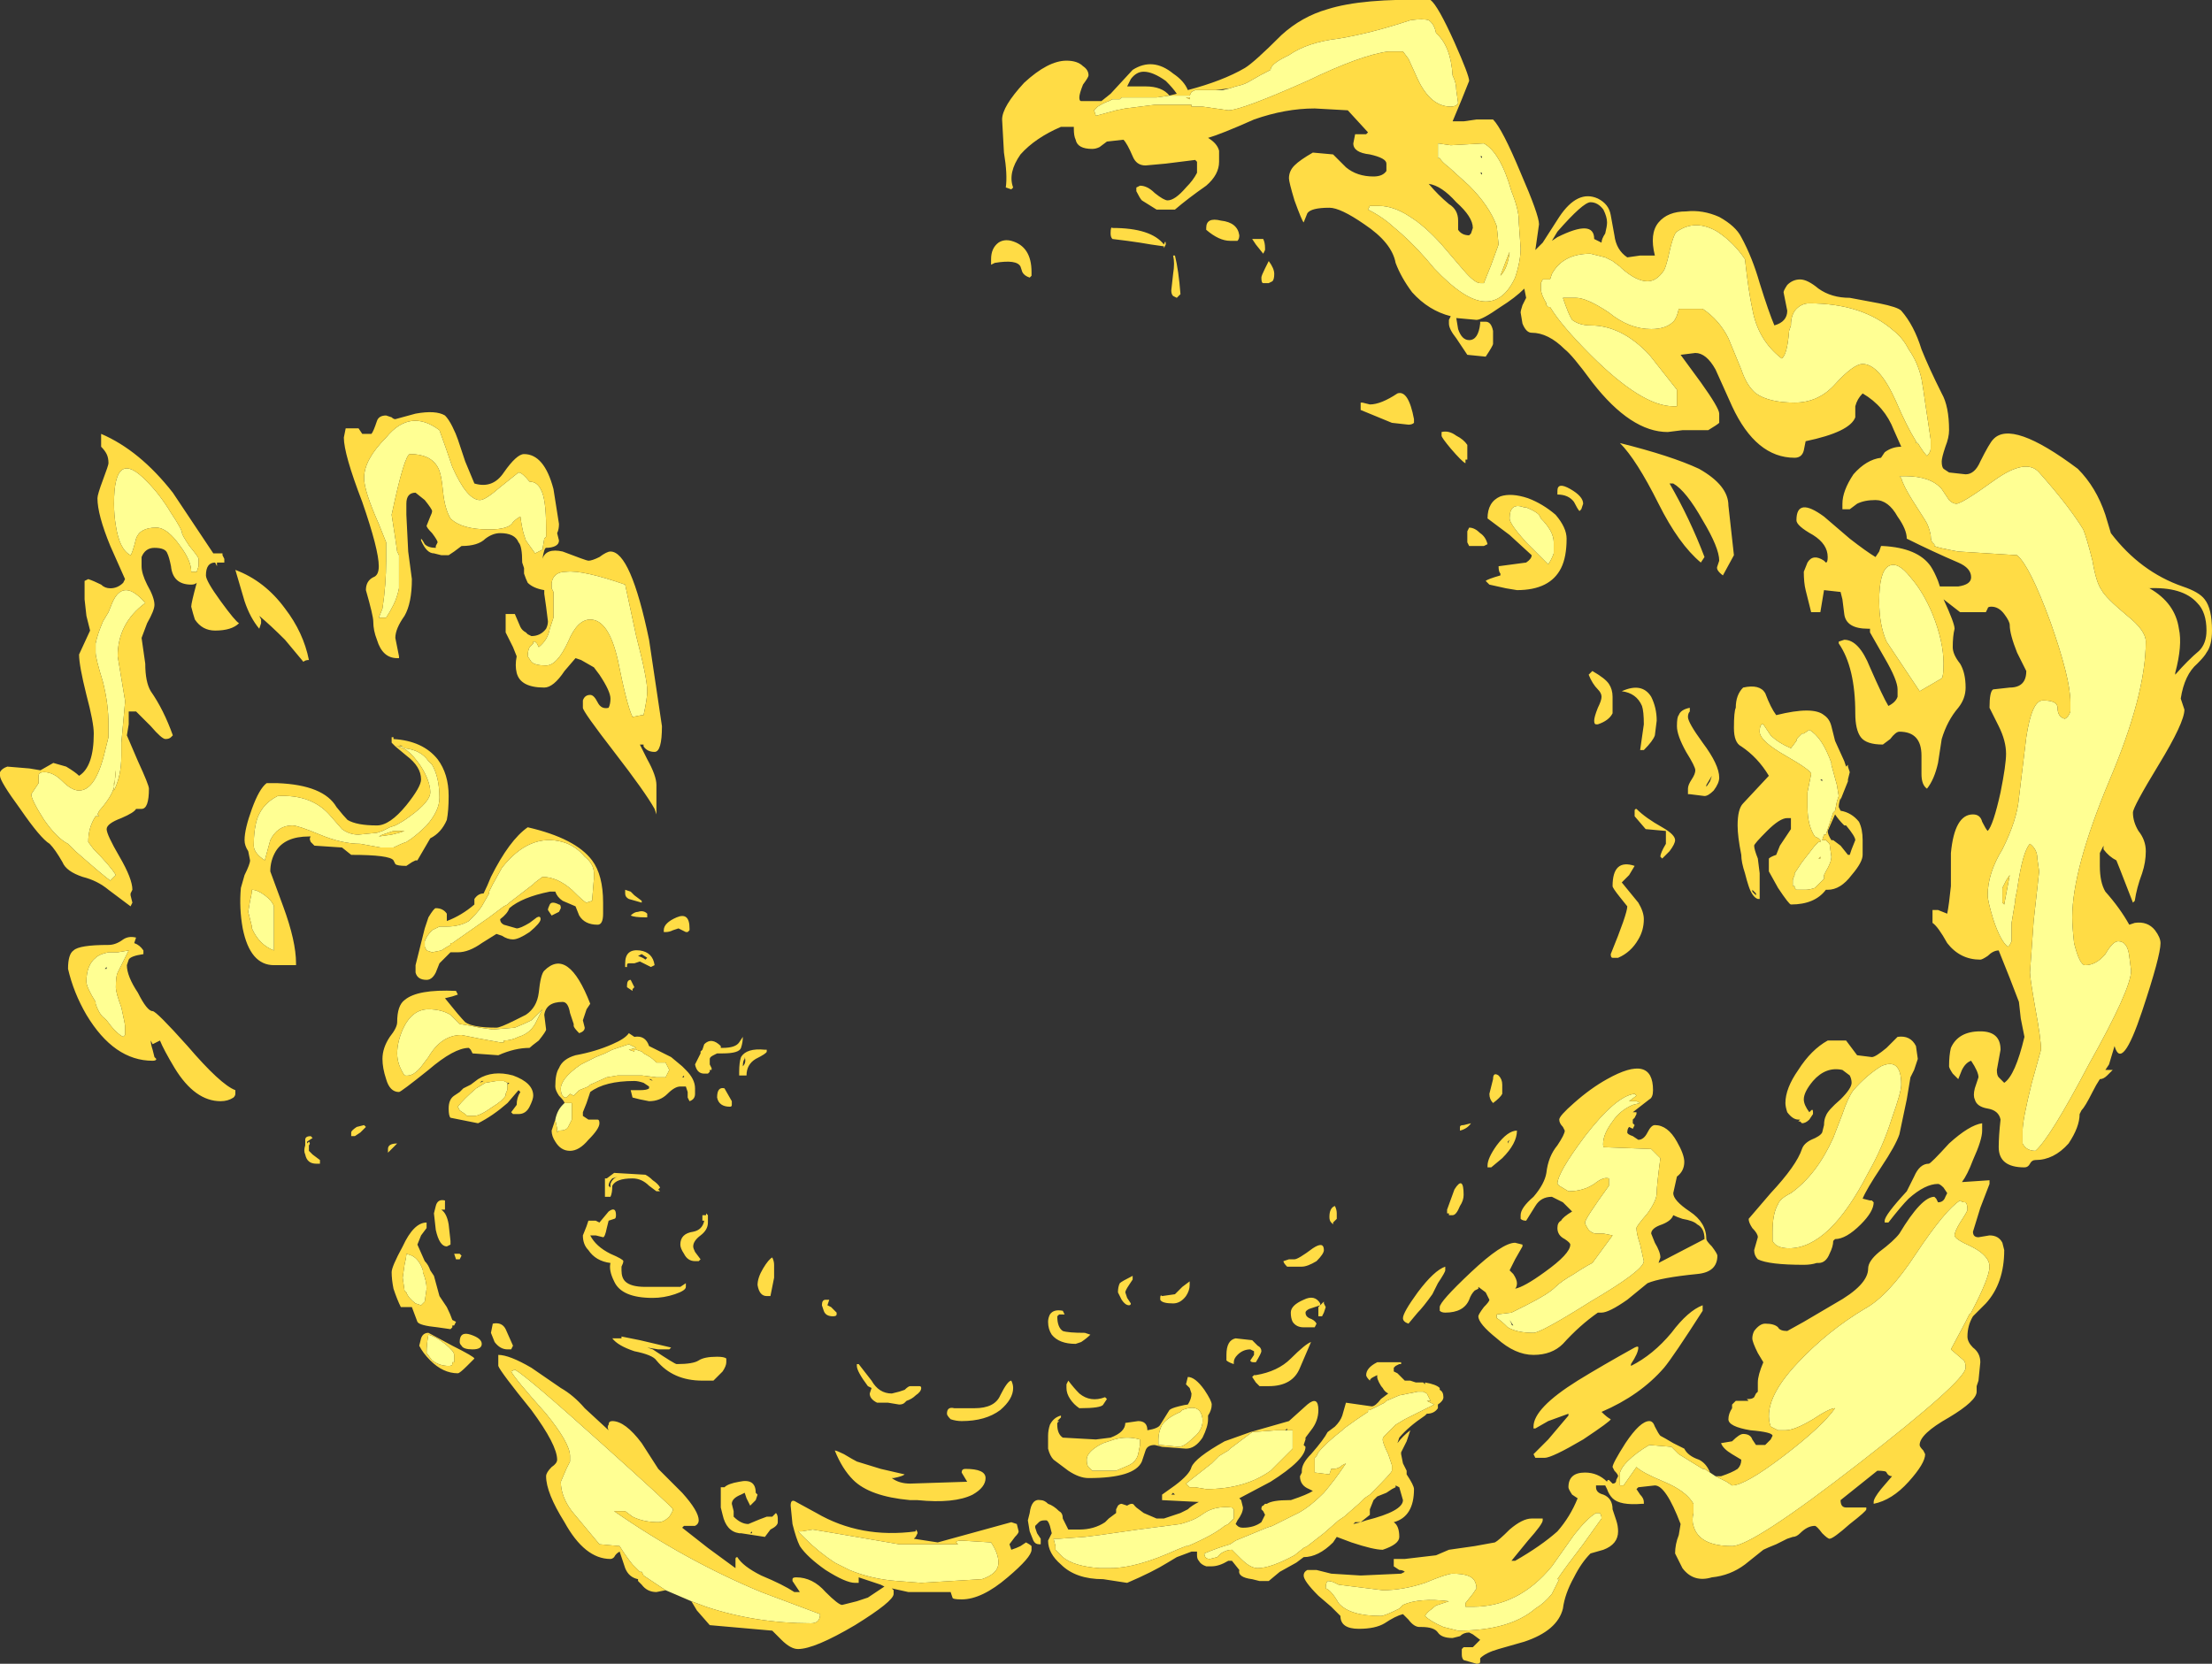 <?xml version="1.0" encoding="UTF-8" standalone="no"?>
<svg xmlns:ffdec="https://www.free-decompiler.com/flash" xmlns:xlink="http://www.w3.org/1999/xlink" ffdec:objectType="shape" height="45.25px" width="60.15px" xmlns="http://www.w3.org/2000/svg">
  <rect width="100%" height="100%" fill="#333333" stroke="none"/>
  <g transform="matrix(1.0, 0.0, 0.0, 1.0, 28.15, 39.7)">
    <path d="M23.75 -30.2 Q24.0 -29.85 24.1 -29.4 L24.15 -29.1 24.2 -28.75 24.35 -27.75 24.35 -27.5 Q24.35 -27.4 24.25 -27.3 24.15 -27.4 24.0 -27.65 L23.95 -27.65 23.95 -27.7 Q23.7 -28.1 23.4 -28.8 22.95 -29.8 22.5 -29.8 22.25 -29.8 21.75 -29.25 21.3 -28.75 20.65 -28.75 19.95 -28.75 19.6 -29.0 19.35 -29.2 19.2 -29.65 L18.85 -30.5 Q18.6 -31.0 18.15 -31.3 L17.5 -31.3 Q17.45 -31.05 17.35 -30.95 17.15 -30.75 16.75 -30.75 16.15 -30.75 15.6 -31.2 15.0 -31.6 14.7 -31.6 L14.35 -31.6 Q14.5 -31.15 14.6 -31.0 14.8 -30.85 15.1 -30.85 15.95 -30.85 16.7 -30.05 L17.45 -29.1 17.45 -28.65 17.35 -28.65 Q16.5 -28.65 15.1 -30.05 14.3 -30.85 14.0 -31.35 L13.95 -31.35 13.9 -31.4 13.9 -31.45 Q13.75 -31.7 13.75 -31.85 L13.75 -32.0 13.8 -32.1 14.0 -32.1 14.05 -32.25 Q14.35 -32.8 15.1 -32.8 L15.5 -32.7 15.7 -32.6 15.9 -32.45 15.95 -32.4 Q16.35 -32.05 16.65 -32.05 16.9 -32.05 17.1 -32.35 17.15 -32.45 17.2 -32.65 17.35 -33.35 17.45 -33.4 17.95 -33.75 18.55 -33.4 19.0 -33.1 19.3 -32.65 19.4 -31.75 19.5 -31.3 19.65 -30.45 20.3 -29.95 20.45 -30.05 20.5 -30.7 L20.55 -30.85 Q20.55 -31.15 20.7 -31.3 20.85 -31.45 21.05 -31.45 22.5 -31.45 23.35 -30.7 23.6 -30.5 23.75 -30.2 M24.15 -28.8 L24.15 -28.8 M5.3 -37.3 L5.45 -37.35 Q5.7 -37.4 5.85 -37.5 6.1 -37.65 6.4 -37.8 6.4 -37.95 6.8 -38.15 L6.9 -38.2 Q7.4 -38.55 8.25 -38.65 9.15 -38.8 10.2 -39.15 10.55 -39.2 10.7 -39.15 10.85 -39.05 10.9 -38.8 11.3 -38.45 11.35 -37.65 11.45 -37.45 11.45 -37.25 L11.5 -36.9 Q11.45 -36.8 11.3 -36.8 10.75 -36.8 10.4 -37.55 L10.15 -38.1 10.0 -38.3 9.6 -38.3 Q8.85 -38.2 7.4 -37.5 5.6 -36.7 5.25 -36.7 L4.55 -36.8 4.25 -36.8 4.25 -36.85 3.25 -36.85 2.45 -36.75 2.2 -36.7 1.65 -36.55 1.6 -36.7 1.7 -36.8 Q1.85 -36.9 2.0 -36.95 L2.1 -37.0 2.3 -37.0 2.35 -37.05 3.3 -37.05 3.65 -37.1 4.2 -37.1 4.25 -37.2 4.35 -37.25 4.9 -37.25 5.1 -37.25 5.3 -37.3 M10.95 -35.4 L10.95 -35.8 11.3 -35.75 12.2 -35.8 Q12.65 -35.55 12.95 -34.5 13.15 -34.0 13.15 -33.7 L13.15 -33.65 13.2 -32.95 Q13.2 -32.6 13.05 -32.15 12.75 -31.5 12.25 -31.5 11.7 -31.5 10.85 -32.4 10.4 -32.95 9.95 -33.35 L9.6 -33.65 Q9.35 -33.85 9.05 -34.0 L9.1 -34.1 9.35 -34.1 Q9.75 -34.1 10.2 -33.8 10.6 -33.55 11.05 -33.05 L11.65 -32.35 Q11.95 -32.0 12.1 -32.0 L12.2 -32.0 12.4 -32.5 12.6 -33.05 12.55 -33.55 Q12.35 -34.1 11.8 -34.65 L11.25 -35.15 Q11.05 -35.3 11.0 -35.4 L10.95 -35.4 M5.65 -37.15 L5.65 -37.15 M4.2 -37.0 L4.2 -37.05 4.1 -37.05 4.2 -37.0 M12.15 -35.4 L12.15 -35.45 12.1 -35.45 12.15 -35.4 M12.15 -35.0 L12.1 -35.0 12.15 -34.95 12.15 -35.0 M12.9 -32.85 L12.9 -32.85 12.8 -32.6 12.65 -32.2 Q12.85 -32.4 12.9 -32.85 M13.35 -25.9 Q13.6 -25.8 13.7 -25.7 L13.75 -25.6 Q14.1 -25.25 14.1 -24.95 L14.1 -24.65 Q14.05 -24.5 13.95 -24.35 L13.35 -24.95 Q12.9 -25.45 12.9 -25.6 12.9 -26.05 13.3 -25.9 L13.35 -25.9 M20.7 -19.55 Q20.7 -19.6 20.75 -19.65 L20.85 -19.75 20.9 -19.75 21.05 -19.85 Q21.4 -19.65 21.65 -18.95 L21.65 -18.9 21.8 -18.35 21.85 -18.05 21.8 -17.9 21.75 -17.65 21.7 -17.6 21.5 -17.0 21.45 -17.0 21.4 -16.85 21.5 -16.85 21.6 -16.75 21.65 -16.4 Q21.65 -16.25 21.5 -16.0 L21.45 -15.9 21.45 -15.8 21.2 -15.55 Q21.05 -15.5 20.95 -15.5 L20.7 -15.5 20.65 -15.55 20.65 -15.6 20.6 -15.6 20.6 -15.75 Q20.6 -15.8 20.65 -15.9 L20.65 -15.95 20.85 -16.25 21.2 -16.7 21.3 -16.8 21.35 -16.8 21.35 -16.85 21.3 -16.9 21.2 -16.95 Q21.0 -17.25 21.0 -17.75 L21.0 -18.15 21.1 -18.65 Q21.1 -18.75 20.4 -19.15 19.7 -19.55 19.7 -19.8 19.7 -19.95 19.75 -20.0 L19.8 -20.0 20.0 -19.7 Q20.2 -19.5 20.55 -19.35 L20.7 -19.55 M21.35 -18.5 L21.4 -18.45 21.4 -18.5 21.35 -18.5 M21.35 -16.4 L21.3 -16.35 21.35 -16.35 21.35 -16.4 M2.15 -0.55 Q2.5 -0.65 2.85 -0.55 L2.85 -0.4 2.8 -0.15 Q2.75 0.05 2.55 0.15 L2.2 0.3 1.55 0.3 1.45 0.2 Q1.4 0.15 1.4 0.0 1.4 -0.2 1.75 -0.4 L1.85 -0.45 2.15 -0.55 M4.0 -1.35 Q4.5 -1.55 4.55 -1.1 L4.55 -1.05 Q4.55 -0.8 4.3 -0.6 4.05 -0.35 3.9 -0.35 L3.4 -0.4 3.35 -0.4 3.35 -0.55 Q3.35 -0.75 3.45 -0.95 3.6 -1.15 3.95 -1.3 L4.0 -1.35 M6.85 -0.8 L7.0 -0.8 7.0 -0.3 6.4 0.3 Q5.7 0.8 4.65 0.8 L4.35 0.75 4.2 0.75 4.1 0.65 4.8 0.1 5.0 -0.1 5.25 -0.25 5.3 -0.3 5.9 -0.75 6.55 -0.8 6.8 -0.8 6.85 -0.8 M7.7 -0.2 Q7.9 -0.45 8.35 -0.8 L8.4 -0.85 8.75 -1.1 9.05 -1.3 9.05 -1.35 9.1 -1.35 9.5 -1.55 9.55 -1.6 9.9 -1.75 10.4 -1.85 10.55 -1.85 10.65 -1.8 10.75 -1.6 10.65 -1.6 10.85 -1.5 10.05 -1.1 9.8 -0.95 9.5 -0.65 Q9.45 -0.6 9.45 -0.55 9.45 -0.45 9.6 -0.15 L9.7 0.15 9.7 0.3 Q9.7 0.35 9.15 0.9 L9.1 0.95 8.95 1.05 8.8 1.2 8.4 1.55 8.25 1.65 7.85 2.0 7.4 2.35 7.3 2.4 7.05 2.6 Q6.4 2.95 6.05 2.95 5.85 2.95 5.6 2.7 L5.35 2.45 Q5.2 2.45 5.05 2.55 L4.95 2.65 4.75 2.7 Q4.6 2.7 4.6 2.55 4.95 2.4 5.3 2.3 L5.45 2.2 6.3 1.85 6.45 1.8 7.05 1.5 Q7.4 1.35 7.85 0.9 8.15 0.55 8.45 0.1 L8.35 0.15 Q8.25 0.25 8.1 0.25 L8.05 0.25 8.0 0.4 7.6 0.35 Q7.6 0.3 7.6 0.1 L7.6 -0.05 7.65 -0.1 7.7 -0.2 M22.25 -10.05 Q22.6 -10.45 23.0 -10.7 23.55 -10.95 23.55 -10.2 23.55 -10.0 23.3 -9.3 23.05 -8.5 22.65 -7.8 21.6 -5.75 20.5 -5.75 20.15 -5.75 20.05 -5.95 20.05 -6.05 20.05 -6.2 20.05 -6.7 20.2 -6.95 20.25 -7.1 20.55 -7.25 21.25 -7.75 21.7 -8.75 L21.95 -9.4 Q22.1 -9.85 22.25 -10.05 M14.2 -7.5 Q14.2 -7.8 14.95 -8.8 15.8 -9.9 16.3 -9.95 L16.35 -9.9 16.15 -9.75 16.35 -9.75 16.45 -9.7 16.25 -9.65 Q15.9 -9.5 15.7 -9.2 15.4 -8.8 15.45 -8.5 L16.75 -8.45 17.0 -8.2 Q16.9 -7.45 16.9 -7.25 16.9 -7.05 16.65 -6.7 16.35 -6.35 16.35 -6.3 16.35 -6.15 16.45 -5.85 L16.55 -5.4 Q16.55 -5.15 15.1 -4.3 13.75 -3.45 13.55 -3.45 13.1 -3.45 12.85 -3.6 12.65 -3.8 12.55 -3.85 L12.55 -3.95 12.95 -4.0 13.35 -4.2 Q13.95 -4.5 14.15 -4.7 14.3 -4.85 14.65 -5.05 14.95 -5.25 15.15 -5.35 L15.7 -6.1 15.45 -6.15 15.25 -6.15 Q15.15 -6.15 15.05 -6.25 14.95 -6.4 14.95 -6.45 14.95 -6.55 15.6 -7.45 L15.6 -7.65 Q15.45 -7.7 15.2 -7.5 14.9 -7.3 14.5 -7.3 L14.25 -7.45 14.2 -7.5 M12.9 -3.8 L12.95 -3.7 Q12.95 -3.65 13.0 -3.65 L12.9 -3.8 M18.5 0.45 L18.8 0.6 18.95 0.7 Q19.3 0.7 20.35 -0.1 21.4 -0.9 21.75 -1.4 21.6 -1.4 21.15 -1.1 20.65 -0.8 20.4 -0.8 L20.2 -0.8 20.0 -0.9 Q19.75 -1.6 20.75 -2.65 21.55 -3.5 22.55 -4.1 23.2 -4.45 23.95 -5.6 24.75 -6.8 25.15 -7.05 25.2 -7.0 25.3 -7.0 25.35 -6.95 25.35 -6.8 25.35 -6.75 25.15 -6.45 25.0 -6.2 25.0 -6.1 25.0 -6.0 25.45 -5.8 25.95 -5.55 25.95 -5.25 25.95 -4.95 25.45 -4.0 L25.4 -3.95 25.3 -3.75 24.9 -3.0 25.25 -2.7 Q25.3 -2.65 25.3 -2.5 25.3 -2.15 22.4 0.1 19.5 2.35 18.95 2.35 18.05 2.35 17.9 1.8 17.85 1.65 17.9 1.45 L17.9 1.2 Q17.7 0.85 17.1 0.6 16.5 0.35 16.35 0.2 L16.0 0.7 15.9 0.7 15.9 0.5 Q15.9 0.4 15.9 0.35 15.95 0.2 16.1 0.05 16.35 -0.2 16.7 -0.4 L17.3 -0.35 17.5 -0.15 18.15 0.25 18.2 0.25 18.35 0.35 18.5 0.45 M30.2 -22.25 Q30.2 -20.8 29.2 -18.45 28.2 -16.05 28.2 -14.75 28.2 -14.5 28.25 -14.05 28.4 -13.45 28.55 -13.45 28.85 -13.45 29.1 -13.75 29.3 -14.1 29.45 -14.1 29.7 -14.1 29.75 -13.7 L29.8 -13.3 Q29.8 -12.8 28.65 -10.75 27.6 -8.75 27.2 -8.4 26.95 -8.4 26.85 -8.6 26.85 -8.7 26.85 -8.95 26.85 -9.25 27.1 -10.25 L27.35 -11.15 Q27.35 -11.45 27.2 -12.25 27.05 -13.1 27.05 -13.25 L27.15 -14.65 27.3 -16.0 27.25 -16.35 Q27.25 -16.6 27.05 -16.75 26.85 -16.55 26.7 -15.5 L26.65 -15.25 26.65 -15.2 26.55 -14.6 26.55 -14.1 26.5 -14.0 26.45 -13.95 Q26.25 -14.1 26.05 -14.7 25.9 -15.2 25.9 -15.35 25.9 -15.95 26.3 -16.6 26.7 -17.4 26.75 -18.0 L26.95 -19.65 Q27.1 -20.65 27.4 -20.65 27.8 -20.65 27.8 -20.45 27.8 -20.2 28.0 -20.15 28.1 -20.2 28.15 -20.35 L28.15 -20.6 Q28.15 -21.25 27.6 -22.8 27.05 -24.3 26.7 -24.6 L25.1 -24.7 Q24.55 -24.8 24.45 -24.85 L24.45 -24.9 Q24.35 -24.95 24.35 -25.15 24.3 -25.4 24.2 -25.55 L23.85 -26.1 Q23.6 -26.5 23.55 -26.7 L23.5 -26.75 23.65 -26.75 Q24.35 -26.75 24.65 -26.4 L24.85 -26.1 Q24.95 -26.0 25.05 -26.0 25.2 -26.0 26.1 -26.65 26.95 -27.25 27.3 -26.85 28.1 -25.95 28.5 -25.3 28.6 -25.05 28.75 -24.45 28.85 -23.85 29.0 -23.65 29.1 -23.45 29.7 -22.95 30.2 -22.55 30.2 -22.25 M23.8 -24.0 Q24.15 -23.6 24.4 -23.0 24.7 -22.25 24.7 -21.65 24.7 -21.3 24.65 -21.25 L24.05 -20.9 23.15 -22.25 Q22.95 -22.7 22.95 -23.35 22.95 -24.15 23.2 -24.3 23.45 -24.45 23.8 -24.0 M26.4 -15.75 L26.3 -15.55 26.3 -15.15 26.35 -15.1 26.5 -15.9 26.4 -15.75 M15.35 1.45 Q15.4 1.5 15.4 1.6 L14.9 2.3 Q14.4 2.95 14.2 3.25 L14.25 3.25 14.05 3.65 Q13.85 3.9 13.6 4.05 12.9 4.65 11.5 4.65 L11.1 4.55 Q10.75 4.4 10.6 4.25 10.65 4.15 10.8 4.05 10.9 3.95 10.95 3.95 L11.25 3.85 Q10.45 3.75 10.0 3.95 L9.9 4.05 Q9.5 4.25 9.4 4.25 8.55 4.25 8.25 3.9 8.05 3.55 7.9 3.5 7.9 3.35 7.95 3.3 8.05 3.3 8.15 3.35 L8.25 3.4 9.45 3.55 Q10.0 3.55 10.6 3.35 11.2 3.1 11.35 3.1 11.85 3.1 11.95 3.3 12.0 3.4 12.0 3.5 L11.9 3.65 11.7 3.9 11.7 4.0 11.9 4.0 Q13.15 4.0 14.05 2.9 L14.65 2.05 Q15.0 1.6 15.25 1.45 L15.35 1.45 M4.6 1.45 Q4.9 1.25 5.35 1.3 L5.4 1.35 5.4 1.6 5.25 1.75 5.15 1.8 Q4.85 2.05 4.15 2.35 L4.1 2.35 3.85 2.45 Q2.75 2.95 2.05 2.95 L1.75 2.95 Q1.05 2.9 0.75 2.65 L0.55 2.45 0.55 2.35 0.5 2.15 0.65 2.15 1.35 2.1 1.75 2.05 2.8 1.9 3.95 1.75 Q4.3 1.65 4.45 1.55 L4.6 1.45 M1.9 0.0 L1.9 0.0 M-25.05 -26.0 Q-25.05 -27.55 -24.15 -26.6 -23.8 -26.25 -23.5 -25.75 -23.2 -25.3 -23.2 -25.2 -23.2 -25.15 -23.0 -24.85 -22.75 -24.55 -22.75 -24.5 L-22.75 -24.3 -22.8 -24.15 -22.95 -24.15 Q-22.95 -24.45 -23.25 -24.85 -23.6 -25.35 -23.9 -25.35 -24.35 -25.35 -24.45 -25.05 -24.55 -24.65 -24.6 -24.6 -24.9 -24.75 -25.0 -25.4 -25.05 -25.7 -25.05 -26.0 M-25.1 -23.3 Q-24.8 -24.0 -24.2 -23.3 -24.95 -22.75 -24.95 -21.85 L-24.75 -20.65 -24.75 -20.6 -24.85 -19.5 -24.85 -19.15 Q-24.85 -18.6 -25.05 -18.2 L-25.05 -18.4 Q-25.0 -18.6 -25.0 -18.7 L-25.0 -18.75 -25.05 -18.3 Q-25.1 -18.05 -25.45 -17.65 L-25.5 -17.55 -25.45 -17.5 -25.55 -17.5 Q-25.75 -17.2 -25.75 -16.8 L-25.6 -16.6 Q-25.15 -16.15 -25.0 -15.9 L-25.15 -15.75 Q-25.3 -15.85 -26.1 -16.55 L-26.3 -16.75 Q-26.6 -16.9 -26.95 -17.4 -27.3 -17.95 -27.3 -18.1 L-27.1 -18.4 -27.1 -18.6 Q-27.1 -18.7 -26.95 -18.7 -26.7 -18.7 -26.45 -18.45 -26.2 -18.2 -26.0 -18.2 -25.55 -18.2 -25.3 -19.25 L-25.2 -19.65 -25.2 -20.0 Q-25.2 -20.55 -25.35 -21.15 -25.55 -21.8 -25.55 -21.95 L-25.55 -22.2 Q-25.5 -22.45 -25.35 -22.8 L-25.2 -23.05 -25.1 -23.3 M-24.65 -13.85 L-24.95 -13.25 Q-25.0 -13.15 -25.0 -12.85 -25.0 -12.7 -24.85 -12.3 -24.75 -11.85 -24.75 -11.8 L-24.75 -11.55 -24.8 -11.5 Q-25.0 -11.6 -25.25 -11.95 L-25.3 -12.0 Q-25.45 -12.1 -25.55 -12.4 L-25.55 -12.45 Q-25.8 -12.85 -25.8 -13.0 -25.8 -13.45 -25.55 -13.65 -25.45 -13.75 -25.2 -13.8 L-24.95 -13.8 -24.65 -13.85 M-25.3 -13.35 L-25.25 -13.35 -25.25 -13.4 -25.3 -13.35 M-10.85 -22.4 Q-10.55 -21.25 -10.55 -20.9 -10.55 -20.7 -10.65 -20.25 L-10.7 -20.25 -10.95 -20.2 Q-11.1 -20.5 -11.35 -21.75 -11.6 -22.85 -12.1 -22.85 -12.45 -22.85 -12.7 -22.25 -13.0 -21.6 -13.3 -21.6 -13.6 -21.6 -13.7 -21.7 L-13.8 -21.85 Q-13.8 -22.0 -13.75 -22.1 L-13.65 -22.2 -13.65 -22.25 -13.6 -22.25 -13.55 -22.2 -13.5 -22.1 Q-13.25 -22.3 -13.2 -22.6 L-13.1 -22.9 -13.1 -23.05 Q-13.1 -23.25 -13.1 -23.6 L-13.15 -23.7 -13.15 -23.85 Q-13.1 -24.15 -12.75 -24.15 -12.3 -24.2 -11.15 -23.8 L-10.85 -22.4 M-13.75 -26.6 Q-13.55 -26.6 -13.45 -26.4 -13.3 -26.15 -13.3 -25.35 L-13.3 -25.1 -13.35 -25.05 -13.4 -24.75 -13.6 -24.65 -13.85 -25.0 -13.9 -25.15 Q-13.95 -25.3 -14.0 -25.65 -14.1 -25.6 -14.2 -25.5 -14.3 -25.3 -14.85 -25.3 -15.6 -25.3 -15.9 -25.6 -16.05 -25.85 -16.1 -26.3 -16.15 -26.85 -16.25 -27.0 -16.45 -27.35 -17.0 -27.35 -17.15 -27.35 -17.5 -25.7 L-17.4 -25.05 -17.35 -24.7 -17.3 -24.6 -17.3 -24.45 Q-17.3 -23.9 -17.3 -23.7 -17.35 -23.45 -17.45 -23.25 -17.55 -23.05 -17.65 -22.9 L-17.85 -22.9 -17.75 -23.15 Q-17.65 -23.8 -17.65 -24.45 L-17.65 -24.95 -17.85 -25.45 Q-18.25 -26.35 -18.25 -26.7 -18.25 -27.2 -17.65 -27.8 -17.0 -28.6 -16.2 -28.0 -16.0 -27.45 -15.85 -27.0 -15.45 -26.1 -15.1 -26.1 -14.95 -26.1 -14.55 -26.45 L-14.05 -26.85 Q-13.95 -26.85 -13.75 -26.6 M-14.0 -25.85 L-14.0 -25.85 M-17.15 -19.35 Q-16.7 -19.3 -16.5 -19.0 L-16.4 -18.9 Q-16.2 -18.55 -16.2 -18.0 -16.2 -17.65 -16.55 -17.25 -16.75 -17.05 -16.95 -16.9 L-17.1 -16.8 Q-17.25 -16.75 -17.45 -16.65 L-17.8 -16.65 -18.35 -16.75 Q-18.85 -16.75 -19.45 -17.0 -20.05 -17.25 -20.2 -17.25 -20.6 -17.25 -20.8 -16.85 L-20.95 -16.3 Q-21.25 -16.5 -21.25 -16.7 -21.25 -17.15 -21.15 -17.45 -21.0 -17.85 -20.6 -18.05 -19.7 -18.1 -19.2 -17.55 L-18.85 -17.15 Q-18.65 -17.0 -18.4 -17.0 L-17.9 -17.05 -17.75 -17.1 -17.55 -17.2 -17.4 -17.25 Q-17.2 -17.35 -17.0 -17.5 -16.45 -17.9 -16.45 -18.15 -16.45 -18.45 -16.7 -18.85 -16.9 -19.15 -17.1 -19.3 -17.25 -19.4 -17.4 -19.4 L-17.2 -19.4 -17.15 -19.35 M-20.7 -15.05 L-20.7 -13.85 Q-21.1 -14.0 -21.3 -14.45 L-21.3 -14.5 -21.4 -14.9 -21.35 -15.2 Q-21.3 -15.4 -21.3 -15.5 -21.15 -15.5 -20.95 -15.35 -20.75 -15.2 -20.7 -15.05 M-17.5 -17.0 L-17.3 -17.05 -17.15 -17.1 -17.45 -17.1 -17.75 -17.0 -17.85 -16.95 -17.5 -17.0 M-12.0 -15.8 L-12.05 -15.2 -12.2 -15.15 Q-12.25 -15.15 -12.6 -15.5 -13.0 -15.85 -13.4 -15.85 L-13.6 -15.7 -13.65 -15.65 -14.3 -15.15 -14.35 -15.1 -14.45 -15.05 -14.85 -14.75 -15.85 -14.05 -15.9 -14.05 -15.9 -14.0 Q-16.0 -13.95 -16.15 -13.85 L-16.4 -13.8 -16.55 -13.85 -16.6 -13.95 -16.6 -14.1 Q-16.55 -14.25 -16.4 -14.4 L-16.2 -14.5 -16.0 -14.5 Q-15.65 -14.5 -15.4 -14.65 L-15.3 -14.75 Q-15.15 -14.9 -15.05 -15.05 L-14.85 -15.4 -14.85 -15.45 -14.75 -15.65 -14.5 -16.1 Q-13.75 -17.05 -12.85 -16.8 -12.5 -16.7 -12.25 -16.4 -12.0 -16.2 -12.0 -15.95 L-12.0 -15.8 M-13.4 -12.25 L-13.55 -11.95 Q-13.7 -11.6 -14.05 -11.5 -14.25 -11.4 -14.45 -11.4 L-14.45 -11.35 -14.55 -11.35 -15.1 -11.45 -15.6 -11.55 Q-16.15 -11.55 -16.5 -10.95 L-16.65 -10.75 Q-16.9 -10.4 -17.15 -10.45 -17.35 -10.75 -17.35 -11.05 -17.35 -11.35 -17.2 -11.7 -16.95 -12.25 -16.5 -12.25 -16.15 -12.25 -15.9 -12.1 L-15.65 -11.85 -15.35 -11.8 -15.1 -11.75 -14.75 -11.7 -14.15 -11.75 Q-13.9 -11.85 -13.7 -11.95 L-13.4 -12.25 M-13.05 -9.25 Q-13.0 -9.5 -12.85 -9.65 L-12.8 -9.7 -12.6 -9.7 -12.6 -9.25 -12.7 -9.05 Q-12.75 -8.95 -12.95 -8.95 L-13.0 -8.9 -13.0 -9.0 -13.05 -9.25 M-11.7 -11.05 L-11.5 -11.15 -11.05 -11.3 -10.85 -11.2 -11.05 -11.15 -10.9 -11.1 Q-10.9 -11.2 -10.85 -11.15 L-10.7 -11.1 -10.65 -11.05 Q-10.45 -10.95 -10.35 -10.85 L-10.3 -10.8 -10.05 -10.8 -9.95 -10.6 -10.05 -10.4 -10.3 -10.4 -10.7 -10.45 -11.35 -10.45 -11.65 -10.4 -12.1 -10.2 -12.15 -10.15 -12.4 -10.05 -12.55 -9.9 -12.65 -9.95 -12.75 -9.85 -12.8 -9.85 -12.85 -9.9 Q-12.9 -9.95 -12.9 -10.1 -12.9 -10.2 -12.8 -10.35 -12.65 -10.55 -12.35 -10.75 L-11.95 -10.95 -11.7 -11.05 M-14.35 -10.2 L-14.35 -10.1 Q-14.35 -10.05 -14.4 -9.95 L-14.4 -9.9 Q-14.5 -9.75 -14.75 -9.6 -15.1 -9.35 -15.25 -9.35 L-15.45 -9.35 -15.5 -9.4 -15.65 -9.5 -15.7 -9.6 Q-15.55 -9.8 -15.2 -10.1 L-14.95 -10.25 -14.65 -10.3 -14.45 -10.3 -14.35 -10.25 -14.35 -10.2 M-17.1 -5.6 L-16.95 -5.55 Q-16.75 -5.45 -16.65 -5.15 L-16.65 -5.1 Q-16.55 -4.85 -16.55 -4.65 L-16.6 -4.3 -16.7 -4.2 -16.85 -4.25 Q-17.05 -4.4 -17.1 -4.55 L-17.15 -4.6 -17.2 -4.95 -17.15 -5.3 Q-17.1 -5.5 -17.1 -5.6 M-9.35 3.85 L-10.05 3.55 -10.65 3.15 -10.7 3.05 -10.75 3.05 -10.95 2.85 Q-11.15 2.6 -11.3 2.35 L-11.85 2.3 -12.6 1.4 Q-12.9 1.0 -12.9 0.6 L-12.75 0.25 -12.65 0.05 -12.65 -0.1 Q-12.65 -0.45 -13.3 -1.25 -14.15 -2.2 -14.25 -2.4 L-14.15 -2.45 Q-13.8 -2.25 -11.8 -0.45 -9.85 1.3 -9.85 1.35 -9.85 1.4 -9.95 1.55 -10.1 1.7 -10.25 1.7 -10.65 1.7 -10.95 1.55 L-11.15 1.4 -11.45 1.4 Q-9.5 2.75 -7.45 3.6 L-5.85 4.2 Q-5.85 4.45 -6.1 4.45 -7.6 4.45 -8.95 4.0 L-9.35 3.85 M-15.8 -2.65 L-15.85 -2.65 -15.85 -2.6 Q-15.85 -2.55 -15.95 -2.55 -16.2 -2.55 -16.4 -2.7 L-16.55 -2.9 Q-16.55 -3.15 -16.5 -3.4 -16.3 -3.35 -16.05 -3.15 -15.8 -2.95 -15.8 -2.85 L-15.8 -2.65 M-10.8 -10.75 L-10.8 -10.75 M-2.15 2.25 Q-2.15 2.2 -2.0 2.2 L-1.2 2.25 Q-1.0 2.55 -1.0 2.8 -1.0 3.1 -1.45 3.25 L-3.1 3.35 -3.75 3.3 Q-4.45 3.25 -5.05 3.0 L-5.45 2.8 Q-5.9 2.5 -6.25 2.15 L-6.45 1.95 -6.35 1.95 -6.05 1.9 -5.45 2.0 -3.7 2.3 -2.1 2.3 -2.15 2.25" fill="#ffff93" fill-rule="evenodd" stroke="none"/>
    <path d="M24.1 -30.2 Q24.3 -29.7 24.65 -29.0 24.85 -28.65 24.85 -28.0 24.85 -27.8 24.75 -27.55 24.65 -27.25 24.65 -27.15 24.65 -27.0 24.7 -26.95 L24.85 -26.85 25.3 -26.8 Q25.55 -26.8 25.7 -27.15 25.95 -27.65 26.05 -27.75 26.55 -28.3 28.35 -26.95 28.85 -26.45 29.1 -25.7 L29.25 -25.2 Q30.05 -24.15 31.2 -23.75 31.65 -23.6 31.8 -23.4 32.0 -23.15 32.0 -22.55 32.0 -22.15 31.85 -21.95 31.8 -21.85 31.6 -21.65 31.25 -21.35 31.15 -20.7 L31.25 -20.4 Q31.25 -20.05 30.55 -18.9 29.85 -17.75 29.85 -17.6 29.85 -17.35 30.0 -17.1 30.2 -16.85 30.2 -16.55 30.2 -16.25 30.1 -15.95 29.95 -15.55 29.9 -15.2 L29.85 -15.15 29.5 -16.05 29.4 -16.3 Q29.2 -16.4 29.05 -16.6 L29.05 -16.7 28.95 -16.5 28.95 -16.15 Q28.95 -15.7 29.1 -15.45 29.5 -15.0 29.75 -14.55 L29.9 -14.6 Q30.25 -14.65 30.45 -14.4 30.6 -14.2 30.6 -14.05 30.6 -13.7 30.1 -12.2 29.55 -10.55 29.35 -11.25 L29.2 -10.75 29.1 -10.6 29.3 -10.6 29.15 -10.45 Q29.05 -10.35 28.95 -10.35 28.85 -10.2 28.75 -10.0 28.55 -9.6 28.45 -9.5 L28.4 -9.4 Q28.4 -9.05 28.1 -8.6 27.7 -8.15 27.2 -8.15 27.1 -8.15 27.05 -8.05 27.0 -7.95 26.9 -7.95 26.2 -7.95 26.2 -8.5 26.2 -8.8 26.25 -9.25 26.2 -9.5 25.9 -9.55 25.6 -9.6 25.55 -9.8 25.5 -9.9 25.55 -10.1 L25.65 -10.4 Q25.65 -10.55 25.45 -10.85 25.3 -10.8 25.2 -10.6 L25.1 -10.35 24.95 -10.5 Q24.85 -10.65 24.85 -10.7 24.85 -11.0 24.9 -11.2 25.1 -11.65 25.7 -11.65 26.25 -11.65 26.25 -11.15 L26.15 -10.6 Q26.15 -10.45 26.2 -10.4 L26.35 -10.25 Q26.65 -10.45 26.9 -11.5 L26.8 -12.0 26.75 -12.45 26.5 -13.1 26.2 -13.85 Q26.05 -13.85 25.9 -13.7 25.75 -13.6 25.7 -13.6 25.15 -13.6 24.8 -14.05 24.55 -14.5 24.4 -14.6 L24.4 -14.95 24.55 -14.95 24.8 -14.85 Q24.85 -15.1 24.9 -15.6 L24.9 -16.5 Q25.0 -17.55 25.5 -17.55 25.7 -17.55 25.75 -17.35 25.85 -17.15 25.9 -17.1 26.05 -17.25 26.25 -18.15 26.4 -18.9 26.4 -19.2 26.4 -19.55 26.2 -19.95 L25.95 -20.45 Q25.95 -20.9 26.05 -20.95 L26.5 -21.0 Q26.8 -21.0 26.9 -21.2 26.95 -21.3 26.95 -21.45 L26.7 -21.95 Q26.5 -22.45 26.5 -22.7 26.5 -22.8 26.35 -23.0 26.2 -23.2 26.0 -23.2 25.9 -23.2 25.9 -23.15 L25.85 -23.05 25.15 -23.05 24.7 -23.4 Q25.0 -22.75 25.0 -22.6 24.95 -22.4 24.95 -22.1 24.95 -21.9 25.15 -21.65 25.3 -21.4 25.3 -21.0 25.3 -20.7 25.1 -20.45 24.8 -20.1 24.65 -19.6 L24.55 -18.95 Q24.45 -18.5 24.25 -18.25 24.1 -18.35 24.1 -18.65 L24.1 -19.15 Q24.1 -19.8 23.5 -19.8 23.4 -19.8 23.25 -19.6 L23.05 -19.45 Q22.6 -19.45 22.45 -19.65 22.3 -19.85 22.3 -20.3 22.3 -21.55 21.85 -22.2 L21.85 -22.25 22.0 -22.3 Q22.4 -22.3 22.7 -21.55 23.05 -20.75 23.2 -20.5 23.4 -20.6 23.45 -20.75 L23.45 -20.95 Q23.45 -21.2 23.1 -21.8 L22.7 -22.5 22.7 -22.6 22.65 -22.6 Q22.05 -22.6 22.0 -23.0 L21.95 -23.4 21.9 -23.6 21.45 -23.65 21.35 -23.05 21.1 -23.05 20.95 -23.65 Q20.9 -23.85 20.9 -24.15 L21.0 -24.4 Q21.15 -24.65 21.45 -24.45 L21.5 -24.4 Q21.55 -24.4 21.55 -24.55 21.55 -24.9 21.15 -25.15 20.7 -25.4 20.7 -25.55 20.7 -26.2 21.45 -25.65 L22.15 -25.05 Q22.6 -24.7 22.85 -24.55 L22.95 -24.7 23.0 -24.85 23.05 -24.85 Q24.0 -24.8 24.35 -24.3 24.45 -24.15 24.55 -23.9 L24.6 -23.75 25.1 -23.75 Q25.45 -23.8 25.45 -24.0 25.45 -24.25 25.1 -24.4 24.4 -24.7 23.7 -25.05 23.7 -25.3 23.45 -25.65 23.2 -26.1 22.85 -26.1 22.55 -26.1 22.35 -26.0 L22.15 -25.85 21.95 -25.85 Q21.95 -25.9 21.95 -26.0 21.95 -26.35 22.25 -26.8 22.6 -27.2 23.0 -27.25 L23.1 -27.4 Q23.3 -27.55 23.55 -27.55 L23.35 -28.0 Q23.1 -28.65 22.5 -29.0 22.35 -28.85 22.3 -28.65 L22.3 -28.35 Q22.15 -27.95 20.95 -27.7 L20.9 -27.45 Q20.85 -27.25 20.65 -27.25 19.6 -27.25 18.95 -28.65 L18.5 -29.65 Q18.25 -30.1 17.95 -30.1 L17.55 -30.05 18.1 -29.3 Q18.6 -28.6 18.6 -28.45 L18.6 -28.2 Q18.55 -28.15 18.3 -28.0 L17.6 -28.0 17.2 -27.95 Q16.2 -27.95 15.15 -29.3 14.6 -30.05 14.4 -30.2 13.95 -30.65 13.5 -30.65 13.35 -30.65 13.25 -30.9 L13.2 -31.2 Q13.2 -31.25 13.25 -31.4 L13.35 -31.6 13.3 -31.85 Q13.05 -31.6 12.65 -31.35 12.15 -31.0 12.0 -31.0 L11.45 -31.05 11.5 -30.75 Q11.6 -30.45 11.8 -30.45 12.05 -30.45 12.1 -30.9 L12.1 -30.95 12.25 -30.95 Q12.4 -30.95 12.45 -30.7 L12.45 -30.35 Q12.45 -30.3 12.25 -30.0 L11.75 -30.05 11.45 -30.5 Q11.25 -30.75 11.25 -30.9 L11.25 -31.0 11.3 -31.1 Q10.7 -31.25 10.25 -31.75 9.95 -32.15 9.8 -32.55 9.7 -33.1 8.95 -33.6 8.3 -34.05 8.0 -34.05 7.5 -34.05 7.4 -33.9 L7.3 -33.65 Q7.25 -33.7 7.05 -34.25 6.9 -34.75 6.9 -34.85 6.9 -35.05 7.05 -35.2 7.2 -35.35 7.55 -35.55 L8.1 -35.5 8.45 -35.15 Q8.75 -34.9 9.2 -34.9 9.45 -34.9 9.55 -35.05 9.55 -35.15 9.55 -35.25 9.55 -35.4 9.1 -35.5 8.65 -35.55 8.65 -35.8 L8.7 -36.05 9.0 -36.05 9.05 -36.1 8.5 -36.7 7.6 -36.75 Q6.8 -36.75 5.95 -36.45 5.05 -36.05 4.7 -35.95 4.95 -35.8 5.0 -35.6 L5.0 -35.3 Q5.0 -34.95 4.65 -34.65 4.15 -34.3 3.8 -34.0 L3.3 -34.0 2.9 -34.25 Q2.85 -34.3 2.75 -34.5 L2.75 -34.6 2.85 -34.65 Q3.05 -34.65 3.25 -34.45 3.5 -34.25 3.6 -34.25 3.8 -34.25 4.1 -34.6 4.3 -34.8 4.4 -35.0 L4.4 -35.3 4.35 -35.35 3.55 -35.25 3.0 -35.2 Q2.75 -35.2 2.65 -35.45 2.5 -35.8 2.4 -35.9 L1.95 -35.85 1.75 -35.7 Q1.65 -35.65 1.55 -35.65 1.15 -35.65 1.1 -35.9 1.05 -36.0 1.05 -36.2 L1.05 -36.25 0.7 -36.25 Q0.0 -35.95 -0.4 -35.5 -0.75 -35.0 -0.6 -34.6 L-0.65 -34.55 -0.8 -34.6 Q-0.75 -34.95 -0.85 -35.55 L-0.9 -36.45 Q-0.9 -36.8 -0.3 -37.45 0.35 -38.05 0.85 -38.05 1.15 -38.05 1.3 -37.9 1.45 -37.8 1.45 -37.65 1.45 -37.6 1.3 -37.4 1.2 -37.15 1.2 -37.05 1.2 -36.95 1.25 -36.95 L1.8 -36.95 2.05 -37.15 2.65 -37.8 Q3.2 -38.15 3.75 -37.7 4.05 -37.5 4.15 -37.25 5.1 -37.5 5.7 -37.85 5.95 -38.0 6.7 -38.75 7.25 -39.25 7.95 -39.45 8.9 -39.75 10.75 -39.7 10.95 -39.55 11.4 -38.55 11.8 -37.65 11.8 -37.5 L11.6 -37.0 11.35 -36.4 11.65 -36.4 12.0 -36.45 12.45 -36.45 Q12.7 -36.2 13.2 -35.0 13.7 -33.85 13.7 -33.6 L13.6 -32.9 13.8 -33.1 14.25 -33.8 Q14.75 -34.55 15.3 -34.3 15.6 -34.15 15.65 -33.85 L15.75 -33.3 Q15.8 -32.9 16.1 -32.7 L16.45 -32.75 16.85 -32.75 Q16.7 -33.35 16.95 -33.65 17.2 -33.95 17.7 -33.95 18.15 -34.0 18.6 -33.8 19.05 -33.55 19.2 -33.25 19.5 -32.7 19.7 -32.0 19.95 -31.2 20.1 -30.85 20.45 -30.95 20.45 -31.25 L20.35 -31.75 Q20.35 -31.8 20.45 -31.95 20.6 -32.1 20.8 -32.1 21.0 -32.1 21.3 -31.85 21.65 -31.6 22.15 -31.6 L22.95 -31.45 Q23.45 -31.35 23.55 -31.25 23.9 -30.85 24.1 -30.2 M23.75 -30.2 Q23.6 -30.5 23.35 -30.7 22.5 -31.45 21.05 -31.45 20.85 -31.45 20.7 -31.3 20.55 -31.15 20.55 -30.85 L20.5 -30.7 Q20.45 -30.05 20.3 -29.95 19.65 -30.45 19.5 -31.3 19.4 -31.75 19.3 -32.65 19.0 -33.1 18.55 -33.4 17.95 -33.75 17.45 -33.4 17.35 -33.35 17.2 -32.65 17.15 -32.45 17.1 -32.35 16.9 -32.05 16.65 -32.05 16.35 -32.05 15.95 -32.4 L15.9 -32.45 15.7 -32.6 15.5 -32.7 15.1 -32.8 Q14.35 -32.8 14.05 -32.25 L14.0 -32.1 13.8 -32.1 13.75 -32.0 13.75 -31.85 Q13.75 -31.7 13.9 -31.45 L13.9 -31.4 13.95 -31.35 14.0 -31.35 Q14.3 -30.85 15.1 -30.05 16.5 -28.65 17.35 -28.65 L17.45 -28.65 17.45 -29.1 16.7 -30.05 Q15.95 -30.85 15.1 -30.85 14.8 -30.85 14.6 -31.0 14.5 -31.15 14.35 -31.6 L14.7 -31.6 Q15.0 -31.6 15.6 -31.2 16.15 -30.75 16.75 -30.75 17.15 -30.75 17.35 -30.95 17.45 -31.05 17.5 -31.3 L18.15 -31.3 Q18.6 -31.0 18.85 -30.5 L19.2 -29.65 Q19.35 -29.2 19.6 -29.0 19.95 -28.75 20.65 -28.75 21.3 -28.75 21.75 -29.25 22.25 -29.8 22.5 -29.8 22.95 -29.8 23.4 -28.8 23.7 -28.1 23.95 -27.7 L23.95 -27.65 24.0 -27.65 Q24.15 -27.4 24.25 -27.3 24.35 -27.4 24.35 -27.5 L24.35 -27.75 24.2 -28.75 24.15 -29.1 24.1 -29.4 Q24.0 -29.85 23.75 -30.2 M4.9 -37.25 L4.35 -37.25 4.25 -37.2 4.2 -37.1 3.65 -37.1 3.3 -37.05 2.35 -37.05 2.3 -37.0 2.1 -37.0 2.0 -36.95 Q1.85 -36.9 1.7 -36.8 L1.6 -36.7 1.65 -36.55 2.2 -36.7 2.45 -36.75 3.25 -36.85 4.25 -36.85 4.25 -36.8 4.55 -36.8 5.25 -36.7 Q5.6 -36.7 7.4 -37.5 8.85 -38.2 9.6 -38.3 L10.0 -38.3 10.15 -38.1 10.4 -37.55 Q10.75 -36.8 11.3 -36.8 11.45 -36.8 11.5 -36.9 L11.45 -37.25 Q11.45 -37.45 11.35 -37.65 11.3 -38.45 10.9 -38.8 10.85 -39.05 10.7 -39.15 10.55 -39.2 10.2 -39.15 9.15 -38.8 8.25 -38.65 7.4 -38.55 6.9 -38.2 L6.8 -38.15 Q6.4 -37.95 6.4 -37.8 6.1 -37.65 5.85 -37.5 5.7 -37.4 5.45 -37.35 L5.3 -37.3 4.9 -37.25 M10.95 -35.4 L11.0 -35.4 Q11.05 -35.3 11.25 -35.15 L11.8 -34.65 Q12.35 -34.1 12.55 -33.55 L12.6 -33.05 12.4 -32.5 12.2 -32.0 12.1 -32.0 Q11.95 -32.0 11.65 -32.35 L11.05 -33.05 Q10.6 -33.55 10.2 -33.8 9.75 -34.1 9.35 -34.1 L9.1 -34.1 9.05 -34.0 Q9.35 -33.85 9.6 -33.65 L9.95 -33.35 Q10.4 -32.95 10.85 -32.4 11.7 -31.5 12.25 -31.5 12.75 -31.5 13.05 -32.15 13.2 -32.6 13.2 -32.95 L13.15 -33.65 13.15 -33.7 Q13.15 -34.0 12.95 -34.5 12.65 -35.55 12.2 -35.8 L11.3 -35.75 10.95 -35.8 10.95 -35.4 M2.5 -37.35 L3.0 -37.35 Q3.45 -37.35 3.65 -37.1 L3.85 -37.15 Q3.75 -37.3 3.55 -37.5 3.2 -37.75 2.95 -37.75 2.75 -37.75 2.6 -37.55 L2.5 -37.35 M4.2 -37.0 L4.1 -37.05 4.2 -37.05 4.2 -37.0 M3.15 -33.05 L2.85 -33.1 2.5 -33.15 2.1 -33.2 Q2.05 -33.25 2.05 -33.35 2.05 -33.55 2.1 -33.5 3.15 -33.5 3.5 -33.05 3.55 -33.2 3.55 -33.05 L3.5 -32.95 3.5 -33.0 3.15 -33.05 M3.75 -32.75 L3.8 -32.75 Q3.9 -32.35 3.95 -31.7 L3.85 -31.6 3.75 -31.65 Q3.7 -31.7 3.7 -31.8 L3.75 -32.25 Q3.8 -32.55 3.75 -32.75 M4.65 -33.5 Q4.65 -33.8 5.05 -33.7 5.5 -33.65 5.55 -33.3 5.55 -33.2 5.5 -33.15 L5.3 -33.15 Q5.0 -33.15 4.65 -33.45 L4.65 -33.5 M11.5 -33.7 L11.5 -33.45 Q11.6 -33.3 11.8 -33.3 L11.85 -33.35 11.9 -33.5 Q11.9 -33.8 11.45 -34.2 11.05 -34.65 10.7 -34.7 10.95 -34.4 11.25 -34.15 11.5 -34.0 11.5 -33.7 M6.25 -32.9 L6.2 -32.8 6.0 -33.05 5.9 -33.2 6.2 -33.2 Q6.25 -33.1 6.25 -32.95 L6.25 -32.9 M6.5 -32.25 Q6.5 -32.1 6.45 -32.05 L6.35 -32.0 6.2 -32.0 Q6.15 -32.0 6.15 -32.15 6.15 -32.2 6.25 -32.4 L6.35 -32.6 Q6.5 -32.4 6.5 -32.25 M9.85 -29.0 Q10.15 -29.1 10.3 -28.3 L10.3 -28.2 Q10.25 -28.15 10.15 -28.15 L9.7 -28.2 8.85 -28.55 8.85 -28.75 8.9 -28.75 9.1 -28.7 Q9.4 -28.7 9.85 -29.0 M15.45 -34.0 Q15.3 -34.2 15.1 -34.2 14.9 -34.2 14.2 -33.4 L14.05 -33.15 14.2 -33.25 Q15.2 -33.75 15.2 -33.2 L15.4 -33.1 Q15.4 -33.2 15.5 -33.35 15.55 -33.55 15.55 -33.65 15.55 -33.8 15.45 -34.0 M12.9 -32.85 Q12.85 -32.4 12.65 -32.2 L12.8 -32.6 12.9 -32.85 M18.85 -25.95 L19.0 -24.6 18.7 -24.05 Q18.5 -24.2 18.55 -24.3 L18.6 -24.45 Q18.6 -24.8 18.15 -25.55 17.7 -26.35 17.35 -26.55 L17.25 -26.55 Q17.8 -25.6 18.2 -24.55 L18.1 -24.4 Q17.5 -24.9 16.95 -26.0 16.35 -27.2 15.9 -27.65 17.3 -27.3 18.05 -26.95 18.85 -26.5 18.85 -25.95 M14.9 -26.0 L14.85 -25.85 14.8 -25.8 Q14.75 -25.85 14.65 -26.05 14.5 -26.25 14.2 -26.25 L14.2 -26.35 Q14.2 -26.6 14.55 -26.4 14.9 -26.2 14.9 -26.0 M11.7 -27.2 L11.7 -27.1 Q11.6 -27.15 11.3 -27.5 11.05 -27.8 11.05 -27.85 L11.05 -27.95 Q11.25 -28.0 11.45 -27.85 11.65 -27.75 11.75 -27.6 L11.75 -27.2 11.7 -27.2 M12.1 -25.2 Q12.25 -25.1 12.3 -24.9 L12.2 -24.85 11.8 -24.85 11.75 -24.95 11.75 -25.25 11.8 -25.35 Q11.95 -25.35 12.1 -25.2 M12.65 -26.2 Q12.95 -26.3 13.4 -26.15 13.8 -26.0 14.15 -25.7 14.45 -25.35 14.45 -25.05 14.45 -24.55 14.3 -24.25 14.0 -23.65 13.1 -23.65 L12.8 -23.7 12.35 -23.8 12.25 -23.9 Q12.3 -23.95 12.65 -24.05 L12.65 -24.1 Q12.6 -24.15 12.6 -24.3 L13.35 -24.4 Q13.5 -24.5 13.5 -24.6 L12.9 -25.15 12.3 -25.6 Q12.3 -26.05 12.65 -26.2 M13.35 -25.9 L13.3 -25.9 Q12.9 -26.05 12.9 -25.6 12.9 -25.45 13.35 -24.95 L13.95 -24.35 Q14.05 -24.5 14.1 -24.65 L14.1 -24.95 Q14.1 -25.25 13.75 -25.6 L13.7 -25.7 Q13.6 -25.8 13.35 -25.9 M15.15 -21.45 Q15.5 -21.25 15.6 -21.1 15.7 -20.95 15.7 -20.75 L15.7 -20.3 Q15.6 -20.1 15.3 -20.0 L15.25 -20.0 Q15.2 -20.0 15.2 -20.1 15.2 -20.2 15.3 -20.45 15.4 -20.65 15.4 -20.75 15.4 -20.85 15.3 -20.95 15.15 -21.1 15.05 -21.35 L15.15 -21.45 M16.9 -20.1 L16.85 -19.7 Q16.8 -19.55 16.55 -19.3 L16.45 -19.3 16.55 -20.0 Q16.55 -20.35 16.5 -20.5 16.35 -20.85 15.95 -20.9 16.5 -21.15 16.75 -20.75 16.9 -20.45 16.9 -20.1 M16.3 -17.65 Q16.3 -17.7 16.35 -17.7 16.6 -17.45 17.05 -17.2 17.4 -17.0 17.4 -16.85 17.4 -16.75 17.25 -16.55 L17.05 -16.35 17.0 -16.4 Q17.0 -16.5 17.15 -16.75 L17.15 -17.1 16.6 -17.15 16.3 -17.5 Q16.3 -17.6 16.3 -17.65 M16.15 -15.9 L15.95 -15.7 16.4 -15.15 Q16.55 -14.9 16.55 -14.7 16.55 -14.4 16.4 -14.15 16.2 -13.8 15.85 -13.65 L15.7 -13.65 Q15.65 -13.65 15.65 -13.75 16.1 -14.85 16.1 -15.05 L15.9 -15.3 Q15.7 -15.55 15.7 -15.6 15.7 -16.35 16.3 -16.15 L16.15 -15.9 M21.65 -19.95 L21.75 -19.55 22.0 -19.0 22.05 -18.85 22.1 -18.9 22.1 -18.85 22.15 -18.7 22.1 -18.5 22.1 -18.45 21.9 -17.95 21.9 -18.0 Q21.85 -17.85 21.85 -17.75 L21.9 -17.65 Q22.2 -17.6 22.4 -17.35 22.5 -17.15 22.5 -16.85 L22.5 -16.45 Q22.5 -16.25 22.2 -15.9 21.9 -15.5 21.55 -15.5 L21.5 -15.5 Q21.2 -15.1 20.55 -15.1 20.5 -15.1 20.2 -15.55 L19.95 -16.0 Q19.95 -16.3 19.95 -16.35 20.0 -16.4 20.15 -16.45 L20.25 -16.7 20.55 -17.15 20.55 -17.45 20.45 -17.45 Q20.25 -17.45 19.9 -17.1 19.55 -16.75 19.55 -16.7 19.55 -16.6 19.65 -16.35 L19.7 -15.95 19.7 -15.25 19.65 -15.25 Q19.5 -15.3 19.4 -15.6 19.35 -15.75 19.3 -15.95 19.2 -16.25 19.2 -16.45 19.1 -16.95 19.1 -17.25 19.1 -17.7 19.25 -17.85 L19.95 -18.6 Q19.65 -19.1 19.2 -19.4 19.0 -19.5 19.0 -19.9 19.0 -20.35 19.05 -20.45 19.05 -20.8 19.25 -21.0 19.7 -21.1 19.85 -20.85 20.0 -20.45 20.15 -20.25 21.15 -20.5 21.45 -20.25 21.6 -20.15 21.65 -19.95 M20.7 -19.55 L20.55 -19.35 Q20.2 -19.5 20.0 -19.7 L19.8 -20.0 19.75 -20.0 Q19.7 -19.95 19.7 -19.8 19.7 -19.55 20.4 -19.15 21.1 -18.75 21.1 -18.65 L21.0 -18.15 21.0 -17.75 Q21.0 -17.25 21.2 -16.95 L21.3 -16.9 21.35 -16.85 21.35 -16.8 21.3 -16.8 21.2 -16.7 20.85 -16.25 20.65 -15.95 20.65 -15.9 Q20.6 -15.8 20.6 -15.75 L20.6 -15.6 20.65 -15.6 20.65 -15.55 20.7 -15.5 20.95 -15.5 Q21.05 -15.5 21.2 -15.55 L21.45 -15.8 21.45 -15.9 21.5 -16.0 Q21.65 -16.25 21.65 -16.4 L21.6 -16.75 21.5 -16.85 21.4 -16.85 21.45 -17.0 21.5 -17.0 21.7 -17.6 21.75 -17.65 21.8 -17.9 21.85 -18.05 21.8 -18.35 21.65 -18.9 21.65 -18.95 Q21.4 -19.65 21.05 -19.85 L20.9 -19.75 20.85 -19.75 20.75 -19.65 Q20.7 -19.6 20.7 -19.55 M17.8 -20.35 Q17.75 -20.3 17.75 -20.2 17.75 -20.05 18.15 -19.5 18.6 -18.9 18.6 -18.55 18.6 -18.4 18.45 -18.2 18.3 -18.05 18.2 -18.05 L17.8 -18.1 17.75 -18.1 17.75 -18.25 Q17.75 -18.35 17.85 -18.5 17.95 -18.65 17.95 -18.75 17.95 -18.85 17.7 -19.25 17.45 -19.7 17.45 -19.95 17.45 -20.2 17.5 -20.25 17.55 -20.4 17.8 -20.45 L17.8 -20.35 M18.35 -18.45 L18.4 -18.6 18.25 -18.35 18.25 -18.3 18.35 -18.45 M19.6 -15.4 L19.6 -15.4 19.5 -15.5 19.5 -15.45 19.6 -15.35 19.6 -15.4 M21.75 -17.55 L21.55 -17.1 Q21.55 -17.0 21.65 -16.85 L21.7 -16.85 21.9 -16.7 22.1 -16.45 22.15 -16.45 22.2 -16.6 22.3 -16.85 Q22.3 -16.95 22.05 -17.25 L22.0 -17.25 Q21.85 -17.4 21.75 -17.55 M21.35 -16.4 L21.35 -16.35 21.3 -16.35 21.35 -16.4 M11.55 -9.05 Q11.55 -9.1 11.65 -9.1 L11.85 -9.15 Q11.75 -9.0 11.55 -8.95 L11.55 -9.05 M4.2 -4.85 L4.2 -4.75 Q4.2 -4.6 4.1 -4.45 3.95 -4.25 3.75 -4.25 3.45 -4.25 3.4 -4.35 L3.4 -4.4 Q3.4 -4.5 3.45 -4.45 L3.8 -4.5 4.0 -4.7 4.2 -4.85 M0.75 -4.05 L0.8 -3.95 0.75 -3.95 Q0.7 -3.95 0.65 -3.95 L0.6 -3.9 Q0.6 -3.6 0.75 -3.5 0.9 -3.45 1.35 -3.45 L1.5 -3.4 Q1.4 -3.3 1.25 -3.2 L1.1 -3.15 Q0.65 -3.15 0.45 -3.4 0.35 -3.55 0.35 -3.75 0.35 -3.85 0.4 -3.95 0.5 -4.1 0.75 -4.05 M2.3 -4.8 Q2.35 -4.85 2.65 -5.0 L2.65 -4.9 2.55 -4.75 Q2.45 -4.6 2.45 -4.55 L2.5 -4.4 2.6 -4.25 Q2.6 -4.2 2.55 -4.2 2.45 -4.2 2.35 -4.35 L2.25 -4.55 Q2.25 -4.7 2.3 -4.8 M0.85 -2.05 L0.9 -2.15 Q1.05 -1.95 1.2 -1.8 1.5 -1.55 1.9 -1.7 L1.95 -1.65 1.85 -1.5 Q1.8 -1.4 1.2 -1.4 1.05 -1.5 0.95 -1.65 0.85 -1.8 0.85 -1.95 L0.85 -2.05 M0.7 -1.2 L0.7 -1.15 0.6 -1.05 0.65 -1.05 0.6 -1.0 0.6 -0.95 Q0.6 -0.7 0.75 -0.6 L1.65 -0.55 2.05 -0.6 Q2.45 -0.75 2.45 -1.0 L2.8 -1.05 Q3.05 -1.05 3.05 -0.8 3.35 -0.85 3.4 -0.95 L3.65 -1.35 Q3.7 -1.4 3.9 -1.45 4.1 -1.5 4.15 -1.5 4.25 -1.65 4.25 -1.8 L4.2 -1.95 4.1 -2.05 4.15 -2.25 Q4.35 -2.25 4.6 -1.9 4.8 -1.6 4.8 -1.5 4.8 -1.35 4.7 -1.2 L4.7 -1.1 Q4.7 -0.9 4.55 -0.6 4.35 -0.3 4.1 -0.3 L3.45 -0.35 3.25 -0.4 Q3.05 -0.4 3.0 -0.25 L2.9 0.05 Q2.7 0.5 1.45 0.5 1.2 0.5 0.9 0.3 L0.5 0.0 Q0.4 -0.1 0.35 -0.3 L0.35 -0.65 Q0.35 -0.8 0.4 -0.95 0.5 -1.15 0.7 -1.2 M2.15 -0.55 L1.85 -0.45 1.75 -0.4 Q1.4 -0.2 1.4 0.0 1.4 0.15 1.45 0.2 L1.55 0.3 2.2 0.3 2.55 0.15 Q2.75 0.05 2.8 -0.15 L2.85 -0.4 2.85 -0.55 Q2.5 -0.65 2.15 -0.55 M5.2 -2.85 Q5.2 -3.25 5.45 -3.3 L5.9 -3.25 6.05 -3.1 Q6.15 -3.05 6.15 -2.95 6.15 -2.9 6.0 -2.65 L5.95 -2.65 Q5.85 -2.65 5.85 -2.7 L5.95 -2.85 5.95 -2.95 5.85 -3.0 Q5.65 -3.0 5.5 -2.85 5.4 -2.75 5.4 -2.65 L5.4 -2.6 Q5.25 -2.65 5.2 -2.7 L5.2 -2.85 M6.8 -0.8 L6.55 -0.8 5.9 -0.75 5.3 -0.3 5.25 -0.25 5.0 -0.1 4.8 0.1 4.1 0.65 4.2 0.75 4.35 0.75 4.65 0.8 Q5.7 0.8 6.4 0.3 L7.0 -0.3 7.0 -0.8 6.85 -0.8 6.85 -0.85 6.8 -0.8 M4.0 -1.35 L3.95 -1.3 Q3.6 -1.15 3.45 -0.95 3.35 -0.75 3.35 -0.55 L3.35 -0.4 3.4 -0.4 3.9 -0.35 Q4.05 -0.35 4.3 -0.6 4.55 -0.8 4.55 -1.05 L4.55 -1.1 Q4.5 -1.55 4.0 -1.35 M11.2 -6.8 L11.4 -7.35 Q11.65 -7.75 11.65 -7.2 11.65 -7.05 11.55 -6.9 11.45 -6.65 11.35 -6.65 L11.25 -6.65 11.25 -6.7 11.2 -6.7 11.2 -6.8 M11.0 -4.15 Q11.0 -4.3 11.85 -5.1 12.7 -5.9 13.05 -5.9 L13.25 -5.85 13.25 -5.8 13.05 -5.45 12.9 -5.15 13.0 -5.05 Q13.1 -4.9 13.1 -4.8 13.1 -4.7 13.05 -4.65 13.3 -4.7 13.85 -5.1 14.55 -5.6 14.55 -5.85 14.55 -5.9 14.4 -6.0 14.2 -6.1 14.2 -6.3 14.2 -6.45 14.3 -6.5 14.35 -6.6 14.6 -6.75 L14.35 -7.0 14.05 -7.15 Q13.75 -7.15 13.6 -6.9 L13.35 -6.5 Q13.25 -6.5 13.2 -6.55 L13.2 -6.65 Q13.2 -6.85 13.55 -7.15 13.85 -7.5 13.9 -7.8 13.95 -8.25 14.2 -8.55 14.4 -8.85 14.4 -8.95 L14.35 -9.05 Q14.25 -9.15 14.25 -9.25 14.25 -9.35 14.65 -9.7 15.1 -10.1 15.55 -10.35 16.8 -11.05 16.8 -10.05 16.8 -9.85 16.7 -9.8 L16.25 -9.45 16.35 -9.45 16.35 -9.4 16.3 -9.3 16.25 -9.25 Q16.25 -9.2 16.25 -9.15 L16.3 -9.1 16.25 -9.0 16.15 -9.05 Q16.1 -9.0 16.1 -8.9 16.1 -8.85 16.25 -8.8 L16.4 -8.7 Q16.55 -8.7 16.65 -8.9 16.75 -9.1 16.85 -9.1 17.2 -9.1 17.45 -8.65 17.65 -8.3 17.65 -8.1 17.65 -7.85 17.45 -7.7 L17.35 -7.25 Q17.35 -7.05 17.8 -6.75 18.25 -6.45 18.25 -6.0 18.25 -5.95 18.4 -5.8 18.55 -5.6 18.55 -5.55 18.55 -5.1 18.0 -5.05 17.0 -4.95 16.65 -4.8 L16.1 -4.35 Q15.6 -4.0 15.4 -4.0 L15.3 -4.0 Q14.8 -3.65 14.35 -3.15 14.05 -2.85 13.55 -2.85 13.05 -2.85 12.55 -3.3 12.05 -3.7 12.05 -3.9 12.05 -3.95 12.2 -4.15 12.35 -4.3 12.35 -4.35 L12.25 -4.55 12.05 -4.7 12.05 -4.65 11.95 -4.6 Q11.85 -4.5 11.8 -4.35 11.65 -4.0 11.15 -4.0 11.05 -4.0 11.0 -4.05 L11.0 -4.15 M10.95 -4.8 L10.8 -4.5 Q10.55 -4.15 10.4 -4.0 L10.15 -3.7 Q10.0 -3.75 10.0 -3.85 10.0 -4.0 10.4 -4.55 10.85 -5.15 11.15 -5.25 L11.15 -5.15 Q11.15 -5.1 10.95 -4.8 M8.15 -6.9 Q8.2 -6.8 8.2 -6.7 L8.2 -6.55 8.1 -6.45 8.1 -6.4 8.05 -6.45 Q8.0 -6.5 8.0 -6.6 8.0 -6.85 8.15 -6.9 M7.85 -5.7 Q7.85 -5.6 7.65 -5.4 7.4 -5.25 7.25 -5.25 L6.85 -5.25 Q6.75 -5.35 6.75 -5.4 L6.9 -5.45 7.05 -5.45 Q7.15 -5.45 7.55 -5.75 7.85 -5.95 7.85 -5.7 M6.95 -4.0 Q6.95 -4.2 7.3 -4.35 7.6 -4.5 7.75 -4.25 L7.75 -4.2 7.85 -4.3 7.85 -4.25 7.9 -4.15 7.85 -4.0 7.8 -3.9 7.7 -3.9 7.7 -4.15 7.75 -4.2 7.45 -4.1 Q7.35 -4.05 7.35 -4.0 7.35 -3.9 7.45 -3.85 7.6 -3.8 7.65 -3.7 L7.6 -3.6 7.3 -3.6 Q7.1 -3.6 7.0 -3.75 6.95 -3.85 6.95 -4.0 M6.1 -2.0 L6.0 -2.1 5.9 -2.25 5.95 -2.3 6.0 -2.3 Q6.6 -2.4 6.95 -2.75 7.35 -3.15 7.5 -3.2 L7.2 -2.5 Q7.0 -2.0 6.35 -2.0 L6.1 -2.0 M6.9 -1.05 L7.4 -1.5 Q7.7 -1.75 7.7 -1.35 7.7 -1.05 7.5 -0.8 L7.35 -0.6 7.35 -0.55 7.3 -0.4 7.35 -0.35 Q7.35 0.0 6.4 0.6 L5.55 1.05 5.6 1.1 5.65 1.3 Q5.65 1.45 5.5 1.65 L5.45 1.75 5.5 1.8 Q5.55 1.85 5.65 1.85 5.95 1.85 6.15 1.7 L6.25 1.5 6.2 1.4 6.15 1.35 Q6.15 1.25 6.2 1.25 L6.25 1.2 6.3 1.2 Q6.45 1.1 6.9 1.1 L6.95 1.1 Q7.4 0.95 7.55 0.85 L7.45 0.8 Q7.2 0.7 7.2 0.45 L7.25 0.35 7.25 0.3 Q7.25 0.1 7.5 -0.15 7.85 -0.55 7.95 -0.75 L8.15 -0.9 Q8.3 -1.05 8.35 -1.2 L8.45 -1.55 9.15 -1.45 Q9.25 -1.45 9.4 -1.65 L9.6 -1.8 Q9.5 -1.85 9.45 -1.95 9.4 -2.0 9.35 -2.1 9.3 -2.2 9.3 -2.25 L9.3 -2.3 9.2 -2.25 Q9.1 -2.2 9.1 -2.15 9.0 -2.25 9.0 -2.3 9.0 -2.5 9.3 -2.65 L9.95 -2.65 9.95 -2.6 9.9 -2.6 9.8 -2.55 9.75 -2.5 9.75 -2.4 9.85 -2.35 10.05 -2.15 10.2 -2.15 10.35 -2.1 10.6 -2.1 Q10.9 -2.05 11.0 -1.95 L11.0 -1.9 Q11.1 -1.85 11.1 -1.7 11.1 -1.6 10.95 -1.5 L10.95 -1.4 Q10.85 -1.25 10.65 -1.25 L10.6 -1.2 Q10.15 -0.9 9.9 -0.6 L9.85 -0.45 Q10.0 -0.65 10.2 -0.8 L10.1 -0.5 9.95 -0.2 9.95 -0.15 10.0 0.1 10.1 0.3 10.1 0.4 Q10.3 0.7 10.3 0.8 10.3 1.55 9.75 1.7 9.9 1.8 9.9 2.1 9.9 2.3 9.45 2.45 9.2 2.45 8.6 2.25 L8.2 2.1 8.1 2.25 Q7.7 2.65 7.3 2.65 L7.1 2.8 6.65 3.05 6.35 3.3 6.1 3.3 5.9 3.25 Q5.5 3.2 5.55 3.0 L5.35 2.75 5.25 2.75 Q5.0 2.9 4.8 2.9 L4.65 2.9 Q4.5 2.85 4.45 2.75 4.4 2.7 4.4 2.6 L4.4 2.5 4.25 2.5 3.85 2.65 3.6 2.8 Q3.2 3.05 2.5 3.35 L1.85 3.25 Q1.1 3.25 0.7 2.85 0.35 2.55 0.35 2.2 L0.45 2.0 0.4 1.8 Q0.35 1.65 0.3 1.65 L0.25 1.65 Q0.15 1.65 0.1 1.7 L0.0 1.8 0.0 1.85 0.05 2.0 0.15 2.15 0.15 2.3 0.1 2.3 Q0.0 2.3 -0.05 2.2 L-0.15 1.95 -0.2 1.65 -0.15 1.45 Q-0.1 1.05 0.15 1.1 0.25 1.1 0.35 1.2 0.5 1.25 0.65 1.4 0.75 1.45 0.75 1.6 L0.9 1.9 1.2 1.9 Q1.6 1.9 1.9 1.7 L2.0 1.6 2.2 1.45 2.2 1.35 2.25 1.25 Q2.3 1.2 2.35 1.2 L2.5 1.25 Q2.65 1.15 2.7 1.25 L2.75 1.3 2.95 1.45 3.3 1.6 3.5 1.6 3.95 1.45 4.15 1.35 Q4.25 1.25 4.45 1.15 L3.45 1.1 3.45 0.95 3.8 0.7 Q4.2 0.4 4.25 0.2 4.35 -0.05 5.15 -0.5 L5.85 -0.75 6.9 -1.05 M7.7 -0.2 L7.65 -0.1 7.6 -0.05 7.6 0.1 Q7.6 0.3 7.6 0.35 L8.0 0.4 8.05 0.25 8.1 0.25 Q8.25 0.25 8.35 0.15 L8.45 0.1 Q8.15 0.55 7.85 0.9 7.4 1.35 7.05 1.5 L6.45 1.8 6.3 1.85 5.45 2.2 5.3 2.3 Q4.95 2.4 4.6 2.55 4.6 2.7 4.75 2.7 L4.95 2.65 5.05 2.55 Q5.2 2.45 5.35 2.45 L5.6 2.7 Q5.85 2.95 6.05 2.95 6.4 2.95 7.05 2.6 L7.3 2.4 7.4 2.35 7.85 2.0 8.25 1.65 8.4 1.55 8.8 1.2 8.95 1.05 9.1 0.95 9.15 0.9 Q9.7 0.35 9.7 0.3 L9.7 0.15 9.6 -0.15 Q9.45 -0.45 9.45 -0.55 9.45 -0.6 9.5 -0.65 L9.8 -0.95 10.05 -1.1 10.85 -1.5 10.65 -1.6 10.75 -1.6 10.65 -1.8 10.55 -1.85 10.4 -1.85 9.9 -1.75 9.55 -1.6 9.5 -1.55 9.1 -1.35 9.05 -1.35 9.05 -1.3 8.75 -1.1 8.4 -0.85 8.35 -0.8 Q7.9 -0.45 7.7 -0.2 M10.6 -2.05 L10.6 -2.1 10.55 -2.1 10.6 -2.05 M21.55 -11.4 L22.05 -11.4 22.35 -11.0 22.75 -10.95 Q22.85 -10.95 23.15 -11.2 L23.45 -11.5 Q23.8 -11.55 23.95 -11.25 L24.0 -10.9 23.9 -10.6 23.8 -10.4 23.7 -9.8 23.5 -8.85 Q23.4 -8.55 23.0 -7.95 22.6 -7.35 22.5 -7.1 L22.7 -7.05 22.75 -7.05 22.8 -7.0 Q22.8 -6.75 22.45 -6.4 22.05 -6.0 21.75 -6.0 L21.7 -5.95 Q21.7 -5.8 21.6 -5.6 21.5 -5.35 21.3 -5.35 L21.25 -5.35 Q21.1 -5.3 20.9 -5.3 19.95 -5.3 19.65 -5.45 19.55 -5.55 19.55 -5.7 L19.65 -6.05 Q19.65 -6.15 19.5 -6.3 19.4 -6.45 19.4 -6.55 L20.0 -7.25 Q20.7 -8.0 20.85 -8.45 20.9 -8.6 21.1 -8.7 21.35 -8.8 21.4 -8.9 L21.45 -9.1 Q21.45 -9.25 21.5 -9.35 21.55 -9.5 21.9 -9.8 22.2 -10.1 22.2 -10.25 22.2 -10.35 22.15 -10.45 L21.95 -10.6 Q21.5 -10.7 21.15 -10.3 20.9 -10.0 20.9 -9.8 20.9 -9.65 21.05 -9.45 L21.1 -9.5 Q21.15 -9.55 21.15 -9.45 L21.15 -9.4 21.05 -9.25 Q20.95 -9.15 20.85 -9.15 L20.8 -9.2 20.75 -9.2 20.8 -9.25 20.75 -9.25 Q20.6 -9.25 20.45 -9.45 20.4 -9.6 20.4 -9.7 20.4 -10.1 20.75 -10.6 21.1 -11.15 21.55 -11.4 M22.25 -10.05 Q22.1 -9.85 21.95 -9.4 L21.7 -8.75 Q21.25 -7.75 20.55 -7.25 20.25 -7.1 20.2 -6.95 20.05 -6.7 20.05 -6.2 20.05 -6.05 20.05 -5.95 20.15 -5.75 20.5 -5.75 21.6 -5.75 22.65 -7.8 23.05 -8.5 23.3 -9.3 23.55 -10.0 23.55 -10.2 23.55 -10.95 23.0 -10.7 22.6 -10.45 22.25 -10.05 M12.4 -10.15 L12.45 -10.35 Q12.45 -10.55 12.6 -10.45 12.7 -10.35 12.7 -10.2 L12.7 -9.95 Q12.65 -9.85 12.45 -9.7 12.35 -9.8 12.35 -9.95 L12.4 -10.15 M12.7 -8.2 L12.4 -7.95 12.3 -7.95 12.3 -8.0 Q12.3 -8.2 12.55 -8.55 12.85 -8.95 13.1 -8.95 13.1 -8.6 12.7 -8.2 M12.9 -8.7 L12.85 -8.65 12.85 -8.6 12.9 -8.7 M14.2 -7.5 L14.25 -7.45 14.5 -7.3 Q14.9 -7.3 15.2 -7.5 15.45 -7.7 15.6 -7.65 L15.6 -7.45 Q14.95 -6.55 14.95 -6.45 14.95 -6.4 15.05 -6.25 15.15 -6.15 15.25 -6.15 L15.45 -6.15 15.7 -6.1 15.15 -5.35 Q14.95 -5.25 14.65 -5.05 14.3 -4.85 14.15 -4.7 13.95 -4.5 13.35 -4.2 L12.95 -4.0 12.55 -3.95 12.55 -3.85 Q12.65 -3.8 12.85 -3.6 13.1 -3.45 13.55 -3.45 13.75 -3.45 15.1 -4.3 16.55 -5.15 16.55 -5.4 L16.45 -5.85 Q16.35 -6.15 16.35 -6.3 16.35 -6.35 16.65 -6.7 16.9 -7.05 16.9 -7.25 16.9 -7.45 17.0 -8.2 L16.75 -8.45 15.45 -8.5 Q15.4 -8.8 15.7 -9.2 15.9 -9.5 16.25 -9.65 L16.45 -9.7 16.35 -9.75 16.15 -9.75 16.35 -9.9 16.3 -9.95 Q15.8 -9.9 14.95 -8.8 14.2 -7.8 14.2 -7.5 M17.05 -6.4 Q16.75 -6.3 16.75 -6.15 L16.85 -5.9 Q17.0 -5.65 17.0 -5.5 L16.95 -5.35 18.2 -6.0 Q18.2 -6.3 18.0 -6.4 17.9 -6.5 17.6 -6.55 17.45 -6.6 17.35 -6.65 17.3 -6.5 17.05 -6.4 M13.6 -0.05 L13.55 -0.15 13.95 -0.55 14.5 -1.2 14.5 -1.25 13.95 -1.05 13.6 -0.85 13.55 -0.85 13.55 -0.9 Q13.55 -1.4 14.75 -2.15 15.4 -2.55 16.3 -3.05 16.4 -3.1 16.4 -3.05 16.4 -2.9 16.2 -2.6 L16.2 -2.55 Q16.8 -2.85 17.3 -3.45 17.75 -4.05 18.15 -4.2 L18.15 -4.05 Q17.35 -2.8 17.1 -2.5 16.45 -1.75 15.4 -1.3 15.55 -1.15 15.65 -1.1 15.65 -1.05 14.9 -0.55 14.05 -0.05 13.85 -0.05 L13.6 -0.05 M18.35 0.35 L18.2 0.25 18.15 0.25 17.5 -0.15 17.3 -0.35 16.7 -0.4 Q16.35 -0.2 16.1 0.05 15.95 0.2 15.9 0.35 15.9 0.4 15.9 0.5 L15.9 0.7 16.0 0.7 16.35 0.2 Q16.5 0.35 17.1 0.6 17.7 0.85 17.9 1.2 L17.9 1.45 Q17.85 1.65 17.9 1.8 18.05 2.35 18.95 2.35 19.5 2.35 22.4 0.1 25.3 -2.15 25.3 -2.5 25.3 -2.65 25.25 -2.7 L24.9 -3.0 25.3 -3.75 25.4 -3.95 25.45 -4.0 Q25.95 -4.95 25.95 -5.25 25.95 -5.55 25.45 -5.8 25.0 -6.0 25.0 -6.1 25.0 -6.2 25.15 -6.45 25.35 -6.75 25.35 -6.8 25.35 -6.95 25.3 -7.0 25.2 -7.0 25.15 -7.05 24.75 -6.8 23.95 -5.6 23.2 -4.45 22.55 -4.1 21.55 -3.5 20.75 -2.65 19.75 -1.6 20.0 -0.9 L20.2 -0.8 20.4 -0.8 Q20.65 -0.8 21.15 -1.1 21.6 -1.4 21.75 -1.4 21.4 -0.9 20.35 -0.1 19.3 0.7 18.95 0.7 L18.8 0.6 18.5 0.45 18.65 0.45 Q18.95 0.35 19.1 0.25 19.2 0.15 19.2 0.0 L18.95 -0.15 Q18.7 -0.3 18.65 -0.45 L18.95 -0.5 Q19.15 -0.7 19.25 -0.7 19.45 -0.7 19.5 -0.55 L19.6 -0.4 19.85 -0.4 20.0 -0.55 20.05 -0.65 Q20.05 -0.75 19.45 -0.8 18.85 -0.9 18.85 -1.1 18.85 -1.25 18.95 -1.4 18.95 -1.45 18.95 -1.5 L19.05 -1.6 19.4 -1.6 19.35 -1.65 19.4 -1.65 Q19.5 -1.65 19.55 -1.7 L19.6 -1.8 19.65 -1.85 19.65 -2.1 Q19.65 -2.3 19.8 -2.65 L19.65 -2.9 Q19.5 -3.2 19.5 -3.3 19.5 -3.4 19.55 -3.5 19.7 -3.7 19.85 -3.7 20.1 -3.7 20.2 -3.6 20.25 -3.5 20.45 -3.5 L20.9 -3.75 21.75 -4.25 Q22.65 -4.75 22.65 -5.2 22.65 -5.4 22.95 -5.65 23.35 -5.95 23.5 -6.15 24.1 -7.15 24.45 -7.15 L24.5 -7.1 24.55 -7.0 Q24.7 -7.0 24.75 -7.15 L24.8 -7.25 24.7 -7.4 Q24.6 -7.5 24.55 -7.5 24.2 -7.5 23.75 -7.1 23.55 -6.9 23.2 -6.45 L23.1 -6.45 23.1 -6.5 Q23.1 -6.65 23.7 -7.3 L23.9 -7.7 Q24.05 -8.05 24.3 -8.05 24.35 -8.05 24.85 -8.6 25.4 -9.1 25.75 -9.15 L25.75 -8.95 Q25.75 -8.7 25.5 -8.15 25.35 -7.75 25.2 -7.55 L25.95 -7.6 25.95 -7.5 25.7 -6.85 25.5 -6.2 Q25.5 -6.05 25.65 -6.05 L25.95 -6.1 Q26.2 -6.1 26.3 -5.9 L26.35 -5.7 Q26.35 -4.8 25.85 -4.25 L25.5 -3.9 Q25.35 -3.65 25.35 -3.35 25.35 -3.2 25.5 -3.05 25.7 -2.9 25.7 -2.65 L25.65 -2.15 25.6 -2.0 25.6 -1.85 Q25.6 -1.6 24.85 -1.15 24.05 -0.7 24.05 -0.4 24.05 -0.35 24.15 -0.25 L24.2 -0.15 Q24.2 0.1 23.75 0.6 23.3 1.1 22.8 1.2 L22.8 1.15 Q22.8 1.05 23.0 0.8 L23.3 0.45 Q23.2 0.45 23.15 0.35 23.15 0.3 22.9 0.3 L21.9 1.1 Q21.9 1.3 22.05 1.3 L22.6 1.3 22.6 1.35 Q22.6 1.4 22.15 1.75 21.7 2.15 21.6 2.15 21.55 2.15 21.4 2.0 21.25 1.8 21.2 1.8 21.0 1.8 20.8 2.0 20.7 2.1 20.6 2.1 L20.45 2.15 20.15 2.3 Q19.9 2.4 19.8 2.45 L19.3 2.85 Q18.9 3.15 18.4 3.2 17.9 3.35 17.6 2.95 L17.4 2.55 Q17.4 2.3 17.5 2.05 L17.55 1.75 Q17.15 0.7 16.85 0.7 L16.4 0.75 16.35 0.8 16.45 0.95 Q16.55 1.05 16.55 1.15 L16.55 1.2 16.5 1.2 Q15.9 1.25 15.7 1.05 15.6 0.95 15.55 0.8 L15.5 0.7 15.25 0.7 15.25 0.75 Q15.25 0.9 15.45 0.95 15.7 1.05 15.7 1.35 L15.8 1.65 Q15.85 1.8 15.85 1.95 15.85 2.3 15.45 2.45 L15.1 2.55 Q14.85 2.8 14.65 3.2 14.4 3.65 14.35 4.05 14.2 4.65 13.3 4.95 L12.6 5.15 Q12.25 5.25 12.1 5.4 L12.1 5.5 Q12.1 5.55 12.0 5.55 L11.65 5.45 Q11.6 5.4 11.6 5.3 L11.6 5.15 11.65 5.1 11.9 5.1 Q11.95 5.05 12.1 4.9 L11.9 4.75 11.8 4.7 Q11.65 4.7 11.55 4.8 L11.35 4.85 Q11.05 4.85 10.95 4.7 10.85 4.55 10.5 4.55 L10.45 4.55 Q10.3 4.55 10.15 4.35 10.05 4.25 10.0 4.2 9.8 4.25 9.5 4.45 9.25 4.6 8.8 4.6 8.3 4.6 8.3 4.25 L8.05 4.0 7.7 3.7 Q7.3 3.3 7.3 3.15 7.3 3.05 7.4 3.0 L7.65 3.0 8.05 3.1 8.85 3.15 9.95 3.1 10.05 3.05 Q10.0 3.0 9.9 3.0 L9.75 2.9 9.75 2.7 10.05 2.7 10.9 2.6 11.25 2.45 11.95 2.35 12.5 2.25 Q12.6 2.2 12.9 1.9 13.25 1.6 13.5 1.6 L13.8 1.6 13.8 1.65 Q13.8 1.75 13.4 2.2 L12.95 2.75 13.05 2.75 Q13.75 2.35 14.2 1.95 14.55 1.55 14.75 1.05 L14.6 0.95 Q14.5 0.8 14.5 0.75 14.5 0.35 14.95 0.35 15.3 0.35 15.55 0.6 15.55 0.55 15.6 0.55 L15.7 0.65 Q15.8 0.65 15.8 0.55 L15.85 0.45 Q15.85 0.4 15.75 0.3 L15.7 0.2 Q15.7 0.1 16.05 -0.45 16.45 -1.05 16.7 -1.05 16.8 -1.05 16.85 -0.9 16.95 -0.7 17.0 -0.65 17.1 -0.6 17.35 -0.45 L17.65 -0.3 Q17.75 -0.1 18.05 0.0 18.25 0.1 18.35 0.35 M30.3 -23.7 Q31.0 -23.3 31.1 -22.6 31.2 -22.15 31.0 -21.4 L31.0 -21.35 Q31.35 -21.75 31.65 -22.0 31.85 -22.2 31.85 -22.55 31.85 -23.05 31.6 -23.3 31.2 -23.75 30.25 -23.7 L30.3 -23.7 M15.35 1.45 L15.25 1.45 Q15.0 1.6 14.65 2.05 L14.05 2.9 Q13.15 4.0 11.9 4.0 L11.7 4.0 11.7 3.9 11.9 3.65 12.0 3.5 Q12.0 3.4 11.95 3.3 11.85 3.1 11.35 3.1 11.2 3.1 10.6 3.35 10.0 3.55 9.45 3.55 L8.25 3.4 8.15 3.35 Q8.05 3.3 7.95 3.3 7.9 3.35 7.9 3.5 8.05 3.55 8.25 3.9 8.55 4.25 9.4 4.25 9.5 4.25 9.9 4.05 L10.0 3.95 Q10.45 3.75 11.25 3.85 L10.95 3.95 Q10.9 3.95 10.8 4.05 10.65 4.15 10.6 4.25 10.75 4.4 11.1 4.55 L11.5 4.65 Q12.9 4.65 13.6 4.05 13.85 3.9 14.05 3.65 L14.25 3.25 14.2 3.25 Q14.4 2.95 14.9 2.3 L15.4 1.6 Q15.4 1.5 15.35 1.45 M26.4 -15.75 L26.5 -15.9 26.35 -15.1 26.3 -15.15 26.3 -15.55 26.4 -15.75 M23.8 -24.0 Q23.45 -24.45 23.2 -24.3 22.95 -24.15 22.95 -23.35 22.95 -22.7 23.15 -22.25 L24.05 -20.9 24.65 -21.25 Q24.7 -21.3 24.7 -21.65 24.7 -22.25 24.4 -23.0 24.15 -23.6 23.8 -24.0 M30.2 -22.25 Q30.2 -22.55 29.7 -22.95 29.1 -23.45 29.0 -23.65 28.85 -23.85 28.75 -24.45 28.6 -25.05 28.5 -25.3 28.1 -25.95 27.3 -26.85 26.95 -27.25 26.1 -26.65 25.2 -26.0 25.05 -26.0 24.95 -26.0 24.85 -26.1 L24.65 -26.4 Q24.35 -26.75 23.65 -26.75 L23.5 -26.75 23.55 -26.7 Q23.6 -26.5 23.85 -26.1 L24.2 -25.55 Q24.3 -25.4 24.35 -25.15 24.35 -24.95 24.45 -24.9 L24.45 -24.85 Q24.55 -24.8 25.1 -24.7 L26.7 -24.6 Q27.05 -24.3 27.6 -22.8 28.15 -21.25 28.15 -20.6 L28.15 -20.35 Q28.1 -20.2 28.0 -20.15 27.8 -20.2 27.8 -20.45 27.8 -20.65 27.4 -20.65 27.1 -20.65 26.95 -19.65 L26.75 -18.0 Q26.7 -17.4 26.3 -16.6 25.9 -15.95 25.9 -15.35 25.9 -15.2 26.05 -14.7 26.25 -14.1 26.45 -13.95 L26.5 -14.0 26.55 -14.1 26.55 -14.6 26.65 -15.2 26.65 -15.25 26.7 -15.5 Q26.85 -16.55 27.05 -16.75 27.25 -16.6 27.25 -16.35 L27.3 -16.0 27.15 -14.65 27.05 -13.25 Q27.05 -13.1 27.2 -12.25 27.35 -11.45 27.35 -11.15 L27.1 -10.25 Q26.85 -9.25 26.85 -8.95 26.85 -8.7 26.85 -8.6 26.95 -8.4 27.2 -8.4 27.6 -8.75 28.65 -10.75 29.8 -12.8 29.8 -13.3 L29.75 -13.7 Q29.7 -14.1 29.45 -14.1 29.3 -14.1 29.1 -13.75 28.85 -13.45 28.55 -13.45 28.4 -13.45 28.25 -14.05 28.2 -14.5 28.2 -14.75 28.2 -16.05 29.2 -18.45 30.2 -20.8 30.2 -22.25 M9.8 0.7 L9.8 0.75 9.7 0.8 9.55 0.9 9.3 1.0 Q9.25 1.05 9.2 1.1 L9.1 1.35 9.1 1.5 8.85 1.7 9.0 1.65 Q10.0 1.4 10.0 1.1 L9.9 0.75 9.8 0.7 M8.7 1.7 L8.65 1.75 8.85 1.7 8.7 1.7 M4.6 1.45 L4.45 1.55 Q4.3 1.65 3.95 1.75 L2.8 1.9 1.75 2.05 1.35 2.1 0.65 2.15 0.5 2.15 0.55 2.35 0.55 2.45 0.75 2.65 Q1.05 2.9 1.75 2.95 L2.05 2.95 Q2.75 2.95 3.85 2.45 L4.1 2.35 4.15 2.35 Q4.85 2.05 5.15 1.8 L5.25 1.75 5.4 1.6 5.4 1.35 5.35 1.3 Q4.9 1.25 4.6 1.45 M3.7 0.95 L3.8 0.95 3.75 0.9 3.7 0.95 M0.0 1.8 L0.0 1.8 M-17.5 -28.35 Q-17.45 -28.3 -17.4 -28.3 L-16.85 -28.45 Q-16.3 -28.55 -16.05 -28.4 -15.95 -28.3 -15.85 -28.1 -15.75 -27.9 -15.7 -27.75 L-15.5 -27.15 -15.25 -26.55 Q-14.75 -26.4 -14.45 -26.85 -14.1 -27.35 -13.9 -27.35 -13.35 -27.35 -13.1 -26.4 L-12.95 -25.45 Q-12.95 -25.3 -13.0 -25.2 L-12.95 -25.0 Q-12.95 -24.9 -13.05 -24.85 -13.15 -24.8 -13.3 -24.8 -13.35 -24.8 -13.4 -24.5 -13.3 -24.8 -12.85 -24.7 -12.2 -24.45 -12.15 -24.45 -12.05 -24.45 -11.85 -24.55 -11.65 -24.7 -11.55 -24.7 -11.0 -24.7 -10.5 -22.3 L-10.15 -19.95 Q-10.15 -19.25 -10.35 -19.25 -10.55 -19.25 -10.65 -19.4 L-10.65 -19.45 -10.75 -19.45 -10.55 -19.05 Q-10.3 -18.6 -10.3 -18.35 L-10.3 -17.55 -10.35 -17.7 Q-10.6 -18.15 -11.45 -19.25 -12.3 -20.35 -12.3 -20.45 L-12.3 -20.65 Q-12.25 -20.8 -12.1 -20.8 -12.0 -20.8 -11.9 -20.6 -11.8 -20.4 -11.6 -20.45 -11.55 -20.55 -11.55 -20.7 -11.55 -20.9 -11.85 -21.35 L-12.0 -21.55 -12.35 -21.75 -12.5 -21.8 -12.8 -21.45 Q-13.1 -21.0 -13.35 -21.0 -14.0 -21.0 -14.1 -21.4 -14.15 -21.6 -14.1 -21.85 L-14.2 -22.1 Q-14.35 -22.4 -14.4 -22.5 L-14.4 -23.0 -14.15 -23.0 -14.0 -22.65 Q-13.95 -22.55 -13.85 -22.5 L-13.8 -22.45 -13.7 -22.4 Q-13.45 -22.4 -13.3 -22.6 -13.25 -22.7 -13.25 -22.8 L-13.3 -23.2 -13.35 -23.55 -13.35 -23.65 Q-13.65 -23.7 -13.8 -23.85 -13.85 -23.95 -13.9 -24.1 L-13.9 -24.25 -13.95 -24.4 Q-13.95 -24.85 -14.05 -24.95 -14.15 -25.2 -14.55 -25.2 -14.75 -25.2 -14.95 -25.05 -15.15 -24.85 -15.6 -24.85 L-15.8 -24.7 -15.95 -24.6 -16.15 -24.6 -16.35 -24.65 Q-16.55 -24.65 -16.7 -25.0 L-16.7 -25.05 Q-16.65 -25.0 -16.6 -24.9 -16.5 -24.8 -16.3 -24.8 L-16.3 -24.85 -16.25 -24.95 Q-16.25 -25.0 -16.4 -25.2 -16.55 -25.35 -16.55 -25.4 L-16.45 -25.65 Q-16.4 -25.75 -16.4 -25.8 -16.4 -25.85 -16.6 -26.1 L-16.85 -26.3 Q-17.1 -26.3 -17.1 -26.0 L-17.1 -25.7 -17.05 -24.7 -16.95 -23.95 Q-16.95 -23.3 -17.15 -22.95 -17.4 -22.6 -17.4 -22.35 L-17.3 -21.85 -17.3 -21.8 -17.35 -21.8 Q-17.75 -21.8 -17.9 -22.3 -18.0 -22.55 -18.0 -22.8 -18.0 -22.95 -18.2 -23.65 -18.2 -23.9 -18.0 -24.0 -17.85 -24.05 -17.85 -24.3 -17.85 -24.75 -18.3 -26.05 -18.8 -27.35 -18.8 -27.8 L-18.75 -28.05 Q-18.8 -28.05 -18.7 -28.05 L-18.4 -28.05 -18.3 -27.9 -18.05 -27.9 Q-18.0 -27.95 -17.9 -28.25 -17.85 -28.4 -17.65 -28.4 L-17.5 -28.35 M-1.2 -32.65 Q-1.2 -32.95 -1.0 -33.1 -0.85 -33.2 -0.65 -33.15 -0.1 -33.0 -0.1 -32.3 L-0.1 -32.2 -0.15 -32.15 Q-0.3 -32.2 -0.35 -32.3 L-0.4 -32.45 Q-0.5 -32.65 -1.1 -32.55 L-1.2 -32.5 -1.2 -32.65 M-25.4 -27.55 L-25.4 -27.9 Q-24.35 -27.45 -23.45 -26.3 L-22.35 -24.65 -22.1 -24.65 -22.1 -24.6 -22.05 -24.5 -22.05 -24.4 -22.25 -24.4 -22.25 -24.3 -22.3 -24.4 Q-22.55 -24.4 -22.55 -24.05 -22.55 -23.9 -22.15 -23.35 -21.75 -22.8 -21.65 -22.75 -21.85 -22.55 -22.3 -22.55 -22.65 -22.55 -22.85 -22.85 -22.9 -23.0 -22.95 -23.2 -22.95 -23.3 -22.8 -23.85 -22.85 -23.8 -22.95 -23.8 -23.45 -23.8 -23.5 -24.3 -23.55 -24.55 -23.6 -24.65 -23.65 -24.8 -23.95 -24.8 -24.2 -24.8 -24.3 -24.55 L-24.3 -24.3 Q-24.3 -24.1 -24.15 -23.8 -23.95 -23.45 -23.95 -23.25 -23.95 -23.1 -24.15 -22.75 L-24.3 -22.35 -24.2 -21.65 Q-24.2 -21.15 -24.05 -20.9 -23.7 -20.4 -23.45 -19.7 L-23.5 -19.65 Q-23.55 -19.6 -23.65 -19.6 -23.75 -19.6 -24.05 -19.95 L-24.45 -20.35 -24.65 -20.35 Q-24.65 -20.25 -24.65 -20.0 L-24.7 -19.7 -24.4 -19.0 Q-24.1 -18.35 -24.1 -18.25 -24.1 -17.7 -24.3 -17.7 L-24.45 -17.7 Q-24.5 -17.6 -24.85 -17.45 -25.25 -17.3 -25.25 -17.15 -25.25 -17.0 -24.9 -16.4 -24.55 -15.8 -24.55 -15.5 L-24.6 -15.4 -24.6 -15.35 -24.55 -15.15 -24.6 -15.05 -25.2 -15.5 Q-25.5 -15.75 -25.9 -15.85 -26.35 -16.0 -26.45 -16.25 -26.65 -16.6 -26.8 -16.75 -27.05 -16.9 -27.6 -17.7 -28.15 -18.45 -28.15 -18.6 L-28.15 -18.7 Q-28.1 -18.8 -27.95 -18.85 L-27.35 -18.8 -27.05 -18.75 -26.7 -18.95 -26.35 -18.85 Q-26.1 -18.7 -26.0 -18.6 -25.6 -18.85 -25.6 -19.75 -25.6 -20.05 -25.8 -20.8 -26.0 -21.6 -26.0 -21.9 L-25.7 -22.55 -25.8 -22.95 -25.85 -23.4 -25.85 -23.9 -25.75 -23.95 Q-25.6 -23.9 -25.4 -23.8 -25.3 -23.7 -25.15 -23.7 -24.95 -23.7 -24.8 -23.85 L-24.75 -23.95 -25.15 -24.85 Q-25.5 -25.7 -25.5 -26.15 -25.5 -26.25 -25.35 -26.65 -25.2 -27.05 -25.2 -27.1 -25.2 -27.25 -25.25 -27.35 -25.3 -27.45 -25.4 -27.55 M-25.1 -23.3 L-25.2 -23.05 -25.35 -22.8 Q-25.5 -22.45 -25.55 -22.2 L-25.55 -21.95 Q-25.55 -21.8 -25.35 -21.15 -25.2 -20.55 -25.2 -20.0 L-25.2 -19.65 -25.3 -19.25 Q-25.55 -18.2 -26.0 -18.2 -26.2 -18.2 -26.45 -18.45 -26.7 -18.7 -26.95 -18.7 -27.1 -18.7 -27.1 -18.6 L-27.1 -18.4 -27.3 -18.1 Q-27.3 -17.95 -26.95 -17.4 -26.6 -16.9 -26.3 -16.75 L-26.1 -16.55 Q-25.3 -15.85 -25.15 -15.75 L-25.0 -15.9 Q-25.15 -16.15 -25.6 -16.6 L-25.75 -16.8 Q-25.75 -17.2 -25.55 -17.5 L-25.45 -17.5 -25.5 -17.55 -25.45 -17.65 Q-25.1 -18.05 -25.05 -18.3 L-25.0 -18.75 -25.0 -18.7 Q-25.0 -18.6 -25.05 -18.4 L-25.05 -18.2 Q-24.85 -18.6 -24.85 -19.15 L-24.85 -19.5 -24.75 -20.6 -24.75 -20.65 -24.95 -21.85 Q-24.95 -22.75 -24.2 -23.3 -24.8 -24.0 -25.1 -23.3 M-25.05 -26.0 Q-25.05 -25.7 -25.0 -25.4 -24.9 -24.75 -24.6 -24.6 -24.55 -24.65 -24.45 -25.05 -24.35 -25.35 -23.9 -25.35 -23.6 -25.35 -23.25 -24.85 -22.95 -24.45 -22.95 -24.15 L-22.8 -24.15 -22.75 -24.3 -22.75 -24.5 Q-22.75 -24.55 -23.0 -24.85 -23.2 -25.15 -23.2 -25.2 -23.2 -25.3 -23.5 -25.75 -23.8 -26.25 -24.15 -26.6 -25.05 -27.55 -25.05 -26.0 M-24.25 -13.85 L-24.25 -13.75 Q-24.6 -13.7 -24.65 -13.6 L-24.7 -13.45 Q-24.7 -13.15 -24.4 -12.7 -24.15 -12.2 -24.0 -12.2 -23.9 -12.2 -23.05 -11.25 -22.15 -10.2 -21.75 -10.05 -21.75 -10.15 -21.75 -9.95 -21.75 -9.9 -21.8 -9.85 -21.95 -9.75 -22.15 -9.75 -22.85 -9.75 -23.4 -10.65 -23.7 -11.15 -23.8 -11.4 -23.9 -11.35 -24.0 -11.3 L-24.05 -11.4 Q-24.05 -11.3 -24.0 -11.15 L-23.95 -10.95 -23.9 -10.9 Q-23.9 -10.85 -24.0 -10.85 -25.05 -10.85 -25.8 -12.1 -26.15 -12.7 -26.3 -13.35 -26.3 -13.75 -26.15 -13.85 -26.0 -14.0 -25.2 -14.0 -25.0 -14.0 -24.8 -14.15 -24.65 -14.25 -24.45 -14.2 L-24.5 -14.05 Q-24.35 -14.0 -24.25 -13.85 M-24.65 -13.85 L-24.95 -13.8 -25.2 -13.8 Q-25.45 -13.75 -25.55 -13.65 -25.8 -13.45 -25.8 -13.0 -25.8 -12.85 -25.55 -12.45 L-25.55 -12.4 Q-25.45 -12.1 -25.3 -12.0 L-25.25 -11.95 Q-25.0 -11.6 -24.8 -11.5 L-24.75 -11.55 -24.75 -11.8 Q-24.75 -11.85 -24.85 -12.3 -25.0 -12.7 -25.0 -12.85 -25.0 -13.15 -24.95 -13.25 L-24.65 -13.85 M-10.85 -22.4 L-11.15 -23.8 Q-12.3 -24.2 -12.75 -24.15 -13.1 -24.15 -13.15 -23.85 L-13.15 -23.7 -13.1 -23.6 Q-13.1 -23.25 -13.1 -23.05 L-13.1 -22.9 -13.2 -22.6 Q-13.25 -22.3 -13.5 -22.1 L-13.55 -22.2 -13.6 -22.25 -13.65 -22.25 -13.65 -22.2 -13.75 -22.1 Q-13.8 -22.0 -13.8 -21.85 L-13.7 -21.7 Q-13.6 -21.6 -13.3 -21.6 -13.0 -21.6 -12.7 -22.25 -12.45 -22.85 -12.1 -22.85 -11.6 -22.85 -11.35 -21.75 -11.1 -20.5 -10.95 -20.2 L-10.7 -20.25 -10.65 -20.25 Q-10.55 -20.7 -10.55 -20.9 -10.55 -21.25 -10.85 -22.4 M-10.7 -15.15 L-11.05 -15.25 Q-11.15 -15.3 -11.15 -15.4 L-11.15 -15.5 -11.0 -15.45 -10.9 -15.35 -10.7 -15.2 -10.7 -15.15 M-10.55 -14.8 L-10.55 -14.75 -10.6 -14.75 Q-10.9 -14.75 -11.0 -14.8 -10.9 -14.9 -10.8 -14.9 -10.65 -14.95 -10.55 -14.85 L-10.55 -14.8 M-10.05 -14.35 L-10.1 -14.35 -10.1 -14.4 Q-10.1 -14.6 -9.75 -14.75 -9.4 -14.9 -9.4 -14.45 L-9.4 -14.4 -9.45 -14.35 -9.5 -14.35 -9.7 -14.45 -9.85 -14.4 Q-9.95 -14.35 -10.05 -14.35 M-13.75 -26.6 Q-13.95 -26.85 -14.05 -26.85 L-14.55 -26.45 Q-14.95 -26.1 -15.1 -26.1 -15.45 -26.1 -15.85 -27.0 -16.0 -27.45 -16.2 -28.0 -17.0 -28.6 -17.65 -27.8 -18.25 -27.2 -18.25 -26.7 -18.25 -26.35 -17.85 -25.45 L-17.65 -24.95 -17.65 -24.45 Q-17.65 -23.8 -17.75 -23.15 L-17.85 -22.9 -17.65 -22.9 Q-17.55 -23.05 -17.45 -23.25 -17.35 -23.45 -17.3 -23.7 -17.3 -23.9 -17.3 -24.45 L-17.3 -24.6 -17.35 -24.7 -17.4 -25.05 -17.5 -25.7 Q-17.15 -27.35 -17.0 -27.35 -16.45 -27.35 -16.25 -27.0 -16.15 -26.85 -16.1 -26.3 -16.05 -25.85 -15.9 -25.6 -15.6 -25.3 -14.85 -25.3 -14.3 -25.3 -14.2 -25.5 -14.1 -25.6 -14.0 -25.65 -13.95 -25.3 -13.9 -25.15 L-13.85 -25.0 -13.6 -24.65 -13.4 -24.75 -13.35 -25.05 -13.3 -25.1 -13.3 -25.35 Q-13.3 -26.15 -13.45 -26.4 -13.55 -26.6 -13.75 -26.6 M-21.1 -22.95 L-21.05 -22.85 -21.05 -22.75 -21.1 -22.6 Q-21.35 -22.9 -21.5 -23.35 L-21.75 -24.2 Q-20.95 -23.9 -20.4 -23.15 -19.9 -22.5 -19.75 -21.75 -19.85 -21.75 -19.9 -21.7 L-20.4 -22.3 Q-20.8 -22.7 -21.1 -22.95 M-17.45 -19.6 Q-16.65 -19.55 -16.25 -19.05 -15.95 -18.65 -15.95 -18.05 -15.95 -17.65 -16.0 -17.4 -16.15 -17.05 -16.45 -16.9 L-16.8 -16.3 -16.85 -16.3 -16.95 -16.25 -17.1 -16.15 Q-17.35 -16.15 -17.4 -16.2 L-17.45 -16.3 Q-17.55 -16.45 -18.6 -16.45 L-18.85 -16.65 -19.6 -16.7 -19.7 -16.8 Q-19.75 -16.9 -19.7 -16.95 L-19.75 -16.95 Q-20.4 -16.95 -20.65 -16.55 -20.8 -16.3 -20.8 -16.0 L-20.45 -15.05 Q-20.1 -14.1 -20.1 -13.5 L-20.1 -13.45 -20.7 -13.45 Q-21.35 -13.45 -21.55 -14.45 -21.65 -15.0 -21.6 -15.55 L-21.5 -15.9 Q-21.35 -16.2 -21.35 -16.3 L-21.4 -16.55 Q-21.5 -16.7 -21.5 -16.85 -21.5 -17.15 -21.3 -17.7 -21.1 -18.25 -20.9 -18.4 L-20.6 -18.4 Q-19.35 -18.35 -19.0 -17.75 -18.8 -17.5 -18.7 -17.4 -18.45 -17.25 -17.9 -17.25 -17.55 -17.25 -17.1 -17.8 -16.7 -18.3 -16.7 -18.5 -16.7 -18.85 -17.1 -19.15 L-17.4 -19.4 -17.5 -19.5 -17.5 -19.65 -17.45 -19.65 -17.45 -19.6 M-17.2 -19.4 L-17.4 -19.4 Q-17.25 -19.4 -17.1 -19.3 -16.9 -19.15 -16.7 -18.85 -16.45 -18.45 -16.45 -18.15 -16.45 -17.9 -17.0 -17.5 -17.2 -17.35 -17.4 -17.25 L-17.55 -17.2 -17.75 -17.1 -17.9 -17.05 -18.4 -17.0 Q-18.65 -17.0 -18.85 -17.15 L-19.2 -17.55 Q-19.7 -18.1 -20.6 -18.05 -21.0 -17.85 -21.15 -17.45 -21.25 -17.15 -21.25 -16.7 -21.25 -16.5 -20.95 -16.3 L-20.8 -16.85 Q-20.6 -17.25 -20.2 -17.25 -20.05 -17.25 -19.45 -17.0 -18.85 -16.75 -18.35 -16.75 L-17.8 -16.65 -17.45 -16.65 Q-17.25 -16.75 -17.1 -16.8 L-16.95 -16.9 Q-16.75 -17.05 -16.55 -17.25 -16.2 -17.65 -16.2 -18.0 -16.2 -18.55 -16.4 -18.9 L-16.5 -19.0 Q-16.7 -19.3 -17.15 -19.35 L-17.3 -19.45 -17.2 -19.4 M-17.5 -17.0 L-17.85 -16.95 -17.75 -17.0 -17.45 -17.1 -17.15 -17.1 -17.3 -17.05 -17.5 -17.0 M-20.7 -15.05 Q-20.75 -15.2 -20.95 -15.35 -21.15 -15.5 -21.3 -15.5 -21.3 -15.4 -21.35 -15.2 L-21.4 -14.9 -21.3 -14.5 -21.3 -14.45 Q-21.1 -14.0 -20.7 -13.85 L-20.7 -15.05 M-16.0 -14.65 Q-15.6 -14.8 -15.25 -15.1 L-15.25 -15.25 Q-15.15 -15.4 -15.0 -15.4 -14.9 -15.6 -14.8 -15.85 -14.3 -16.85 -13.8 -17.2 -12.5 -16.9 -12.05 -16.3 -11.75 -15.9 -11.75 -15.15 L-11.75 -14.85 Q-11.75 -14.55 -11.9 -14.55 -12.25 -14.55 -12.4 -14.8 L-12.5 -15.05 -12.85 -15.2 Q-13.0 -15.3 -13.05 -15.45 L-13.2 -15.45 Q-13.95 -15.3 -14.3 -15.0 -14.35 -14.85 -14.55 -14.7 -14.55 -14.6 -14.45 -14.55 L-14.1 -14.45 Q-14.0 -14.45 -13.75 -14.6 L-13.55 -14.75 Q-13.45 -14.8 -13.45 -14.7 -13.45 -14.6 -13.75 -14.35 -14.05 -14.15 -14.2 -14.15 -14.35 -14.15 -14.5 -14.25 L-14.65 -14.3 -15.05 -14.05 Q-15.4 -13.8 -15.7 -13.8 L-15.9 -13.8 -16.2 -13.5 -16.3 -13.25 Q-16.4 -13.05 -16.55 -13.05 -16.8 -13.05 -16.85 -13.25 L-16.85 -13.45 -16.6 -14.45 -16.5 -14.75 Q-16.35 -15.0 -16.3 -15.0 -16.1 -15.0 -16.0 -14.85 -16.0 -14.8 -16.0 -14.65 M-12.0 -15.8 L-12.0 -15.95 Q-12.0 -16.2 -12.25 -16.4 -12.5 -16.7 -12.85 -16.8 -13.75 -17.05 -14.5 -16.1 L-14.75 -15.65 -14.85 -15.45 -14.85 -15.4 -15.05 -15.05 Q-15.15 -14.9 -15.3 -14.75 L-15.4 -14.65 Q-15.65 -14.5 -16.0 -14.5 L-16.2 -14.5 -16.4 -14.4 Q-16.55 -14.25 -16.6 -14.1 L-16.6 -13.95 -16.55 -13.85 -16.4 -13.8 -16.15 -13.85 Q-16.0 -13.95 -15.9 -14.0 L-15.9 -14.05 -15.85 -14.05 -14.85 -14.75 -14.45 -15.05 -14.35 -15.1 -14.3 -15.15 -13.65 -15.65 -13.6 -15.7 -13.4 -15.85 Q-13.0 -15.85 -12.6 -15.5 -12.25 -15.15 -12.2 -15.15 L-12.05 -15.2 -12.0 -15.8 M-13.25 -14.95 Q-13.25 -15.0 -13.2 -15.1 -13.15 -15.2 -12.95 -15.1 -12.9 -15.1 -12.9 -15.0 L-12.95 -14.9 -13.15 -14.8 -13.25 -14.95 M-13.35 -13.3 Q-12.7 -13.95 -12.1 -12.4 L-12.2 -12.25 -12.3 -11.95 -12.25 -11.75 Q-12.25 -11.65 -12.4 -11.6 -12.55 -11.75 -12.55 -11.8 L-12.55 -11.85 -12.65 -12.15 Q-12.7 -12.45 -12.85 -12.45 -13.3 -12.45 -13.35 -12.1 L-13.3 -11.7 Q-13.3 -11.65 -13.5 -11.4 -13.7 -11.25 -13.75 -11.2 -14.15 -11.2 -14.6 -11.0 L-15.3 -11.05 -15.35 -11.15 -15.4 -11.2 Q-15.8 -11.2 -16.5 -10.6 -17.25 -10.0 -17.3 -10.0 -17.55 -10.0 -17.65 -10.35 -17.75 -10.65 -17.75 -10.9 -17.75 -11.2 -17.55 -11.5 -17.35 -11.75 -17.35 -11.9 -17.35 -12.35 -17.15 -12.5 -16.8 -12.8 -15.75 -12.75 L-15.7 -12.65 -15.85 -12.6 -16.05 -12.55 Q-15.65 -12.05 -15.5 -11.9 -15.3 -11.75 -14.65 -11.75 -14.55 -11.75 -14.15 -11.95 L-13.85 -12.1 Q-13.55 -12.3 -13.5 -12.7 -13.45 -13.2 -13.35 -13.3 M-13.4 -12.25 L-13.7 -11.95 Q-13.9 -11.85 -14.15 -11.75 L-14.75 -11.7 -15.1 -11.75 -15.35 -11.8 -15.65 -11.85 -15.9 -12.1 Q-16.15 -12.25 -16.5 -12.25 -16.95 -12.25 -17.2 -11.7 -17.35 -11.35 -17.35 -11.05 -17.35 -10.75 -17.15 -10.45 -16.9 -10.4 -16.65 -10.75 L-16.5 -10.95 Q-16.15 -11.55 -15.6 -11.55 L-15.1 -11.45 -14.55 -11.35 -14.45 -11.35 -14.45 -11.4 Q-14.25 -11.4 -14.05 -11.5 -13.7 -11.6 -13.55 -11.95 L-13.4 -12.25 M-12.85 -9.65 L-12.8 -9.7 Q-12.8 -9.75 -12.95 -9.9 -13.05 -10.05 -13.05 -10.15 -13.05 -10.5 -12.95 -10.65 -12.85 -10.9 -12.5 -11.0 -11.95 -11.1 -11.5 -11.3 -11.15 -11.45 -11.05 -11.6 L-10.9 -11.5 Q-10.6 -11.55 -10.5 -11.25 L-9.9 -10.95 -9.6 -10.7 -9.5 -10.6 Q-9.25 -10.35 -9.25 -10.1 L-9.25 -9.95 Q-9.25 -9.8 -9.4 -9.75 L-9.45 -9.85 -9.45 -10.0 -9.5 -10.15 -9.65 -10.15 Q-9.8 -10.15 -10.0 -9.95 -10.2 -9.75 -10.5 -9.75 L-10.75 -9.8 -10.95 -9.85 -11.0 -10.05 -10.75 -10.05 Q-10.55 -10.05 -10.5 -10.1 L-10.5 -10.15 -10.65 -10.25 Q-10.8 -10.3 -10.9 -10.3 -11.7 -10.3 -12.1 -10.0 -12.15 -9.85 -12.2 -9.7 L-12.3 -9.45 -12.3 -9.35 -12.15 -9.25 -11.9 -9.25 Q-11.85 -9.25 -11.85 -9.15 -11.85 -9.0 -12.15 -8.7 -12.4 -8.4 -12.65 -8.4 -12.9 -8.4 -13.05 -8.65 -13.15 -8.8 -13.15 -8.95 L-13.05 -9.25 -13.0 -9.0 -13.0 -8.9 -12.95 -8.95 Q-12.75 -8.95 -12.7 -9.05 L-12.6 -9.25 -12.6 -9.7 -12.8 -9.7 -12.85 -9.65 M-11.7 -11.05 L-11.95 -10.95 -12.35 -10.75 Q-12.65 -10.55 -12.8 -10.35 -12.9 -10.2 -12.9 -10.1 -12.9 -9.95 -12.85 -9.9 L-12.8 -9.85 -12.75 -9.85 -12.65 -9.95 -12.55 -9.9 -12.4 -10.05 -12.15 -10.15 -12.1 -10.2 -11.65 -10.4 -11.35 -10.45 -10.7 -10.45 -10.3 -10.4 -10.05 -10.4 -9.95 -10.6 -10.05 -10.8 -10.3 -10.8 -10.35 -10.85 Q-10.45 -10.95 -10.65 -11.05 L-10.7 -11.1 -10.85 -11.15 Q-10.9 -11.2 -10.9 -11.1 L-11.05 -11.15 -10.85 -11.2 -11.05 -11.3 -11.5 -11.15 -11.7 -11.05 M-15.05 -10.3 L-15.1 -10.25 -15.0 -10.3 -15.05 -10.3 M-14.35 -10.25 L-14.45 -10.3 -14.65 -10.3 -14.95 -10.25 -15.2 -10.1 Q-15.55 -9.8 -15.7 -9.6 L-15.65 -9.5 -15.5 -9.4 -15.45 -9.35 -15.25 -9.35 Q-15.1 -9.35 -14.75 -9.6 -14.5 -9.75 -14.4 -9.9 L-14.4 -9.95 Q-14.35 -10.05 -14.35 -10.1 L-14.35 -10.2 -14.3 -10.25 -14.35 -10.25 M-15.55 -10.1 L-15.35 -10.2 -15.15 -10.35 Q-14.75 -10.6 -14.2 -10.45 -13.65 -10.25 -13.65 -9.9 -13.65 -9.8 -13.75 -9.6 -13.85 -9.4 -14.05 -9.4 L-14.2 -9.4 -14.25 -9.45 -14.1 -9.65 Q-14.1 -9.85 -14.0 -10.0 L-14.05 -10.05 -14.35 -9.7 Q-14.75 -9.35 -15.15 -9.15 L-15.9 -9.3 Q-15.95 -9.35 -15.95 -9.55 -15.95 -9.8 -15.8 -9.9 L-15.65 -10.0 -15.55 -10.1 M-11.65 -7.65 L-11.45 -7.8 -10.6 -7.75 Q-10.5 -7.7 -10.4 -7.6 -10.25 -7.5 -10.2 -7.4 L-10.25 -7.35 -10.2 -7.3 -10.3 -7.3 -10.5 -7.45 Q-10.7 -7.65 -10.95 -7.65 -11.4 -7.65 -11.5 -7.45 -11.5 -7.25 -11.55 -7.15 L-11.7 -7.15 -11.7 -7.65 -11.65 -7.65 M-11.55 -7.4 L-11.55 -7.5 Q-11.5 -7.65 -11.35 -7.7 L-11.5 -7.65 Q-11.6 -7.55 -11.6 -7.45 L-11.55 -7.4 M-18.45 -9.05 L-18.25 -9.1 -18.2 -9.05 Q-18.25 -9.0 -18.35 -8.9 L-18.5 -8.8 -18.6 -8.8 -18.6 -8.9 Q-18.6 -8.95 -18.45 -9.05 M-19.45 -8.1 L-19.45 -8.05 -19.55 -8.05 Q-19.8 -8.05 -19.85 -8.3 -19.9 -8.4 -19.85 -8.55 L-19.85 -8.7 Q-19.85 -8.8 -19.7 -8.8 L-19.65 -8.75 -19.8 -8.65 -19.8 -8.6 -19.75 -8.65 Q-19.7 -8.6 -19.75 -8.55 L-19.75 -8.4 -19.65 -8.3 -19.45 -8.15 -19.45 -8.1 M-17.6 -8.35 L-17.6 -8.45 Q-17.6 -8.6 -17.35 -8.6 L-17.6 -8.35 M-17.5 -5.1 Q-17.5 -5.25 -17.2 -5.8 -16.9 -6.45 -16.55 -6.45 L-16.55 -6.3 -16.7 -6.1 -16.8 -5.85 -16.6 -5.4 Q-16.5 -5.3 -16.45 -5.15 L-16.35 -5.0 -16.2 -4.45 -16.0 -4.15 Q-15.9 -3.95 -15.85 -3.8 L-15.75 -3.75 -15.8 -3.65 -15.85 -3.65 -15.85 -3.6 -15.9 -3.55 -16.25 -3.6 Q-16.75 -3.65 -16.8 -3.75 L-16.95 -4.15 -17.25 -4.15 Q-17.35 -4.35 -17.45 -4.65 -17.5 -4.9 -17.5 -5.1 M-11.85 -6.45 L-11.6 -6.75 Q-11.4 -6.9 -11.4 -6.65 -11.4 -6.55 -11.45 -6.55 L-11.6 -6.5 -11.65 -6.3 Q-11.7 -6.05 -11.75 -6.05 L-11.95 -6.1 -12.1 -6.1 Q-11.95 -5.8 -11.55 -5.6 -11.2 -5.45 -11.2 -5.4 -11.2 -5.35 -11.25 -5.25 L-11.25 -5.15 Q-11.25 -4.95 -11.15 -4.85 -11.0 -4.7 -10.6 -4.7 L-9.65 -4.7 -9.5 -4.8 -9.5 -4.7 Q-9.5 -4.6 -9.8 -4.5 -10.1 -4.4 -10.4 -4.4 -11.25 -4.4 -11.45 -4.85 -11.6 -5.15 -11.55 -5.35 -11.95 -5.4 -12.15 -5.7 -12.3 -5.85 -12.3 -6.1 L-12.2 -6.35 -12.15 -6.5 -11.95 -6.5 -11.85 -6.45 M-15.6 -5.55 L-15.65 -5.45 -15.75 -5.45 -15.8 -5.6 -15.65 -5.6 -15.6 -5.55 M-15.9 -5.85 L-16.0 -5.8 Q-16.2 -5.8 -16.3 -6.25 L-16.35 -6.7 -16.3 -6.9 Q-16.25 -7.1 -16.05 -7.05 L-16.05 -6.8 -16.15 -6.8 Q-16.0 -6.7 -15.95 -6.4 L-15.9 -5.95 -15.9 -5.85 M-17.1 -5.6 Q-17.1 -5.5 -17.15 -5.3 L-17.2 -4.95 -17.15 -4.6 -17.1 -4.55 Q-17.05 -4.4 -16.85 -4.25 L-16.7 -4.2 -16.6 -4.3 -16.55 -4.65 Q-16.55 -4.85 -16.65 -5.1 L-16.65 -5.15 Q-16.75 -5.45 -16.95 -5.55 L-17.1 -5.6 M-14.8 -3.45 L-14.75 -3.7 Q-14.5 -3.75 -14.4 -3.55 L-14.2 -3.1 -14.25 -3.0 -14.35 -3.0 Q-14.55 -3.0 -14.7 -3.2 L-14.8 -3.45 M-10.05 3.55 L-10.3 3.6 Q-10.55 3.6 -10.7 3.4 L-10.8 3.3 -10.8 3.25 Q-11.05 3.2 -11.15 2.95 L-11.3 2.5 Q-11.4 2.55 -11.45 2.65 -11.5 2.7 -11.55 2.7 -12.25 2.7 -12.8 1.7 -13.3 0.9 -13.3 0.45 -13.3 0.35 -13.15 0.2 -13.0 0.1 -13.0 0.0 -13.0 -0.4 -13.7 -1.35 -14.55 -2.4 -14.6 -2.55 L-14.6 -2.85 Q-14.3 -2.85 -13.7 -2.5 L-12.9 -1.95 Q-12.55 -1.75 -12.25 -1.4 L-11.6 -0.8 Q-11.65 -0.9 -11.6 -0.95 -11.6 -1.05 -11.5 -1.05 -11.15 -1.05 -10.7 -0.45 L-10.25 0.25 -9.6 0.9 Q-9.15 1.4 -9.15 1.65 -9.15 1.75 -9.25 1.8 L-9.55 1.8 -9.6 1.85 -8.9 2.4 -8.15 2.95 -8.15 2.7 Q-8.15 2.65 -8.1 2.65 -7.95 2.9 -7.45 3.15 -6.85 3.4 -6.55 3.6 L-6.4 3.6 -6.6 3.3 -6.6 3.25 Q-6.6 3.2 -6.5 3.2 -6.05 3.2 -5.7 3.6 -5.35 3.95 -5.25 3.95 L-4.85 3.85 -4.55 3.75 -4.1 3.45 -4.2 3.4 -4.8 3.2 -4.8 3.35 -4.9 3.35 Q-5.15 3.35 -5.7 3.0 -6.2 2.65 -6.4 2.35 -6.5 2.15 -6.6 1.75 L-6.65 1.25 Q-6.65 1.05 -6.5 1.15 L-5.95 1.45 Q-4.75 2.15 -3.25 1.95 L-3.25 1.9 Q-3.2 1.95 -3.2 2.0 L-3.25 2.1 -3.3 2.15 -2.65 2.25 -0.65 1.7 -0.5 1.75 -0.45 1.95 Q-0.45 2.0 -0.55 2.1 L-0.7 2.3 -0.65 2.45 Q-0.5 2.4 -0.4 2.35 L-0.25 2.25 Q-0.15 2.3 -0.1 2.35 L-0.1 2.45 Q-0.1 2.65 -0.75 3.2 -1.45 3.8 -2.0 3.8 -2.25 3.8 -2.25 3.75 L-2.3 3.6 -3.45 3.6 -3.9 3.5 -3.85 3.55 -3.85 3.65 Q-3.85 3.85 -4.9 4.5 -6.0 5.15 -6.45 5.15 -6.65 5.15 -6.9 4.9 L-7.15 4.65 -8.85 4.5 -9.2 4.1 -9.35 3.85 -8.95 4.0 Q-7.6 4.45 -6.1 4.45 -5.85 4.45 -5.85 4.2 L-7.45 3.6 Q-9.5 2.75 -11.45 1.4 L-11.15 1.4 -10.95 1.55 Q-10.65 1.7 -10.25 1.7 -10.1 1.7 -9.95 1.55 -9.85 1.4 -9.85 1.35 -9.85 1.3 -11.8 -0.45 -13.8 -2.25 -14.15 -2.45 L-14.25 -2.4 Q-14.15 -2.2 -13.3 -1.25 -12.65 -0.45 -12.65 -0.1 L-12.65 0.05 -12.75 0.25 -12.9 0.6 Q-12.9 1.0 -12.6 1.4 L-11.85 2.3 -11.3 2.35 Q-11.15 2.6 -10.95 2.85 L-10.75 3.05 -10.7 3.05 -10.65 3.15 -10.05 3.55 M-15.6 -3.1 Q-15.65 -3.15 -15.65 -3.2 -15.65 -3.5 -15.35 -3.4 -15.05 -3.3 -15.05 -3.15 -15.05 -3.0 -15.3 -3.0 -15.55 -3.0 -15.6 -3.1 M-15.8 -2.65 L-15.8 -2.85 Q-15.8 -2.95 -16.05 -3.15 -16.3 -3.35 -16.5 -3.4 -16.55 -3.15 -16.55 -2.9 L-16.4 -2.7 Q-16.2 -2.55 -15.95 -2.55 -15.85 -2.55 -15.85 -2.6 L-15.85 -2.65 -15.8 -2.65 M-15.25 -2.75 L-15.45 -2.55 Q-15.65 -2.35 -15.7 -2.35 -16.1 -2.35 -16.45 -2.7 -16.65 -2.9 -16.75 -3.1 L-16.7 -3.3 Q-16.65 -3.45 -16.5 -3.45 L-15.85 -3.1 Q-15.25 -2.8 -15.25 -2.75 M-8.65 -11.05 L-8.75 -11.0 Q-8.85 -10.95 -8.85 -10.9 L-8.85 -10.75 -8.8 -10.65 -8.8 -10.6 -8.85 -10.6 -8.85 -10.55 -8.9 -10.5 -9.0 -10.5 Q-9.2 -10.5 -9.25 -10.75 L-9.1 -11.05 -9.1 -11.1 -9.05 -11.15 -9.0 -11.3 Q-8.8 -11.5 -8.55 -11.25 L-8.55 -11.2 -8.5 -11.2 Q-8.15 -11.2 -8.05 -11.35 L-7.95 -11.5 Q-7.95 -11.35 -8.0 -11.2 -8.05 -11.05 -8.5 -11.05 L-8.65 -11.05 M-7.6 -10.9 Q-7.85 -10.75 -7.85 -10.45 L-8.05 -10.45 -8.05 -10.55 Q-8.05 -10.8 -8.0 -10.95 -7.85 -11.2 -7.35 -11.15 L-7.3 -11.15 -7.3 -11.1 Q-7.3 -11.05 -7.6 -10.9 M-7.9 -10.9 Q-7.95 -10.85 -7.95 -10.7 -7.85 -10.8 -7.9 -10.95 L-7.9 -10.9 M-10.55 -13.65 L-10.7 -13.75 -10.8 -13.7 Q-10.65 -13.65 -10.6 -13.6 L-10.55 -13.65 M-10.35 -13.45 L-10.45 -13.4 -10.75 -13.55 -10.9 -13.5 -11.05 -13.5 Q-11.1 -13.5 -11.1 -13.45 L-11.1 -13.4 -11.15 -13.4 -11.15 -13.5 Q-11.15 -13.9 -10.75 -13.85 -10.4 -13.8 -10.35 -13.45 M-10.9 -12.85 L-10.95 -12.8 -10.95 -12.75 -11.1 -12.85 -11.1 -12.9 Q-11.1 -13.05 -11.0 -13.05 L-10.9 -12.85 M-10.8 -10.75 L-10.8 -10.75 M-9.1 -11.1 L-9.1 -11.1 M-9.1 -10.9 L-9.1 -10.9 M-9.6 -10.4 L-9.55 -10.4 -9.55 -10.45 -9.6 -10.4 M-10.45 -10.35 L-10.5 -10.35 -10.4 -10.3 -10.45 -10.35 M-10.6 -9.9 L-10.6 -9.9 M-8.25 -9.75 L-8.25 -9.65 Q-8.25 -9.6 -8.3 -9.6 -8.6 -9.6 -8.65 -9.85 -8.65 -10.15 -8.45 -10.1 L-8.25 -9.75 M-7.1 -5.3 Q-7.1 -5.05 -7.1 -4.95 L-7.2 -4.45 -7.3 -4.45 Q-7.5 -4.45 -7.55 -4.75 -7.55 -4.95 -7.4 -5.2 -7.25 -5.45 -7.15 -5.5 -7.1 -5.4 -7.1 -5.3 M-8.95 -6.7 L-8.9 -6.65 -8.9 -6.45 Q-8.9 -6.25 -9.1 -6.1 -9.3 -5.95 -9.3 -5.8 -9.3 -5.75 -9.25 -5.65 L-9.1 -5.45 -9.15 -5.4 -9.25 -5.4 Q-9.45 -5.4 -9.55 -5.6 -9.65 -5.75 -9.65 -5.85 -9.65 -6.15 -9.3 -6.2 -9.05 -6.25 -9.0 -6.5 L-9.05 -6.5 -9.05 -6.65 -8.95 -6.65 -8.95 -6.7 M-9.95 -3.0 L-10.25 -3.0 -10.55 -3.05 -10.4 -3.0 Q-9.8 -2.6 -9.75 -2.6 -9.3 -2.6 -9.15 -2.7 -9.0 -2.8 -8.65 -2.8 -8.45 -2.8 -8.4 -2.75 L-8.4 -2.65 Q-8.4 -2.55 -8.5 -2.4 L-8.75 -2.15 -9.05 -2.15 Q-9.85 -2.15 -10.3 -2.7 -10.4 -2.85 -10.9 -2.95 -11.35 -3.1 -11.5 -3.3 L-11.25 -3.3 -11.25 -3.35 -10.75 -3.25 -9.9 -3.05 -9.95 -3.0 M-5.7 -4.35 L-5.6 -4.35 -5.65 -4.2 -5.55 -4.15 -5.4 -4.0 -5.4 -3.95 Q-5.4 -3.9 -5.5 -3.9 -5.7 -3.9 -5.75 -4.05 L-5.8 -4.2 Q-5.8 -4.35 -5.7 -4.35 M-3.7 -1.85 L-3.55 -1.9 Q-3.45 -2.0 -3.4 -2.0 L-3.15 -2.0 Q-3.1 -2.0 -3.1 -1.95 -3.1 -1.85 -3.25 -1.75 -3.35 -1.65 -3.5 -1.6 L-3.55 -1.55 Q-3.6 -1.5 -3.7 -1.5 L-4.0 -1.55 -4.3 -1.55 Q-4.5 -1.65 -4.5 -1.8 L-4.45 -1.95 -4.55 -2.0 Q-4.85 -2.4 -4.85 -2.55 L-4.85 -2.6 -4.8 -2.6 -4.45 -2.15 Q-4.25 -1.8 -3.9 -1.8 L-3.7 -1.85 M-5.2 -0.15 Q-4.95 0.0 -4.85 0.05 L-4.2 0.25 -3.55 0.4 Q-3.6 0.45 -3.85 0.5 L-3.9 0.5 Q-3.7 0.65 -3.4 0.65 L-1.85 0.6 -2.0 0.35 Q-2.0 0.25 -1.9 0.25 -1.35 0.25 -1.35 0.5 -1.35 0.75 -1.7 0.95 -2.2 1.2 -3.2 1.1 L-3.4 1.1 Q-4.5 1.0 -4.95 0.55 -5.25 0.25 -5.45 -0.25 -5.4 -0.25 -5.2 -0.15 M-0.6 -1.95 Q-0.6 -1.65 -0.95 -1.35 -1.35 -1.05 -2.0 -1.05 -2.15 -1.05 -2.3 -1.1 -2.4 -1.2 -2.4 -1.25 -2.4 -1.45 -2.2 -1.4 L-1.65 -1.4 Q-1.1 -1.4 -0.95 -1.75 -0.75 -2.15 -0.65 -2.15 -0.6 -2.05 -0.6 -1.95 M-2.15 2.25 L-2.1 2.3 -3.7 2.3 -5.45 2.0 -6.05 1.9 -6.35 1.95 -6.45 1.95 -6.25 2.15 Q-5.9 2.5 -5.45 2.8 L-5.05 3.0 Q-4.45 3.25 -3.75 3.3 L-3.1 3.35 -1.45 3.25 Q-1.0 3.1 -1.0 2.8 -1.0 2.55 -1.2 2.25 L-2.0 2.2 Q-2.15 2.2 -2.15 2.25 M-7.0 1.7 Q-7.0 1.8 -7.2 1.9 L-7.35 2.1 -8.0 2.0 -8.05 2.0 Q-8.4 1.95 -8.5 1.5 L-8.55 1.3 -8.55 0.75 -8.45 0.75 Q-8.35 0.65 -8.05 0.6 -7.6 0.5 -7.6 0.9 L-7.55 0.95 -7.6 1.1 -7.75 1.25 -7.85 1.05 -7.9 0.9 -8.0 0.95 Q-8.25 1.05 -8.25 1.2 L-8.2 1.4 -8.2 1.55 Q-8.0 1.75 -7.8 1.75 -7.45 1.6 -7.3 1.55 L-7.15 1.55 -7.05 1.45 Q-7.0 1.5 -7.0 1.6 -7.0 1.65 -7.0 1.7 M-6.5 1.2 L-6.5 1.2 M-7.35 2.0 L-7.35 2.0 M-7.7 1.95 L-7.75 2.0 -7.7 2.0 -7.7 1.95" fill="#ffdc45" fill-rule="evenodd" stroke="none"/>
  </g>
</svg>
